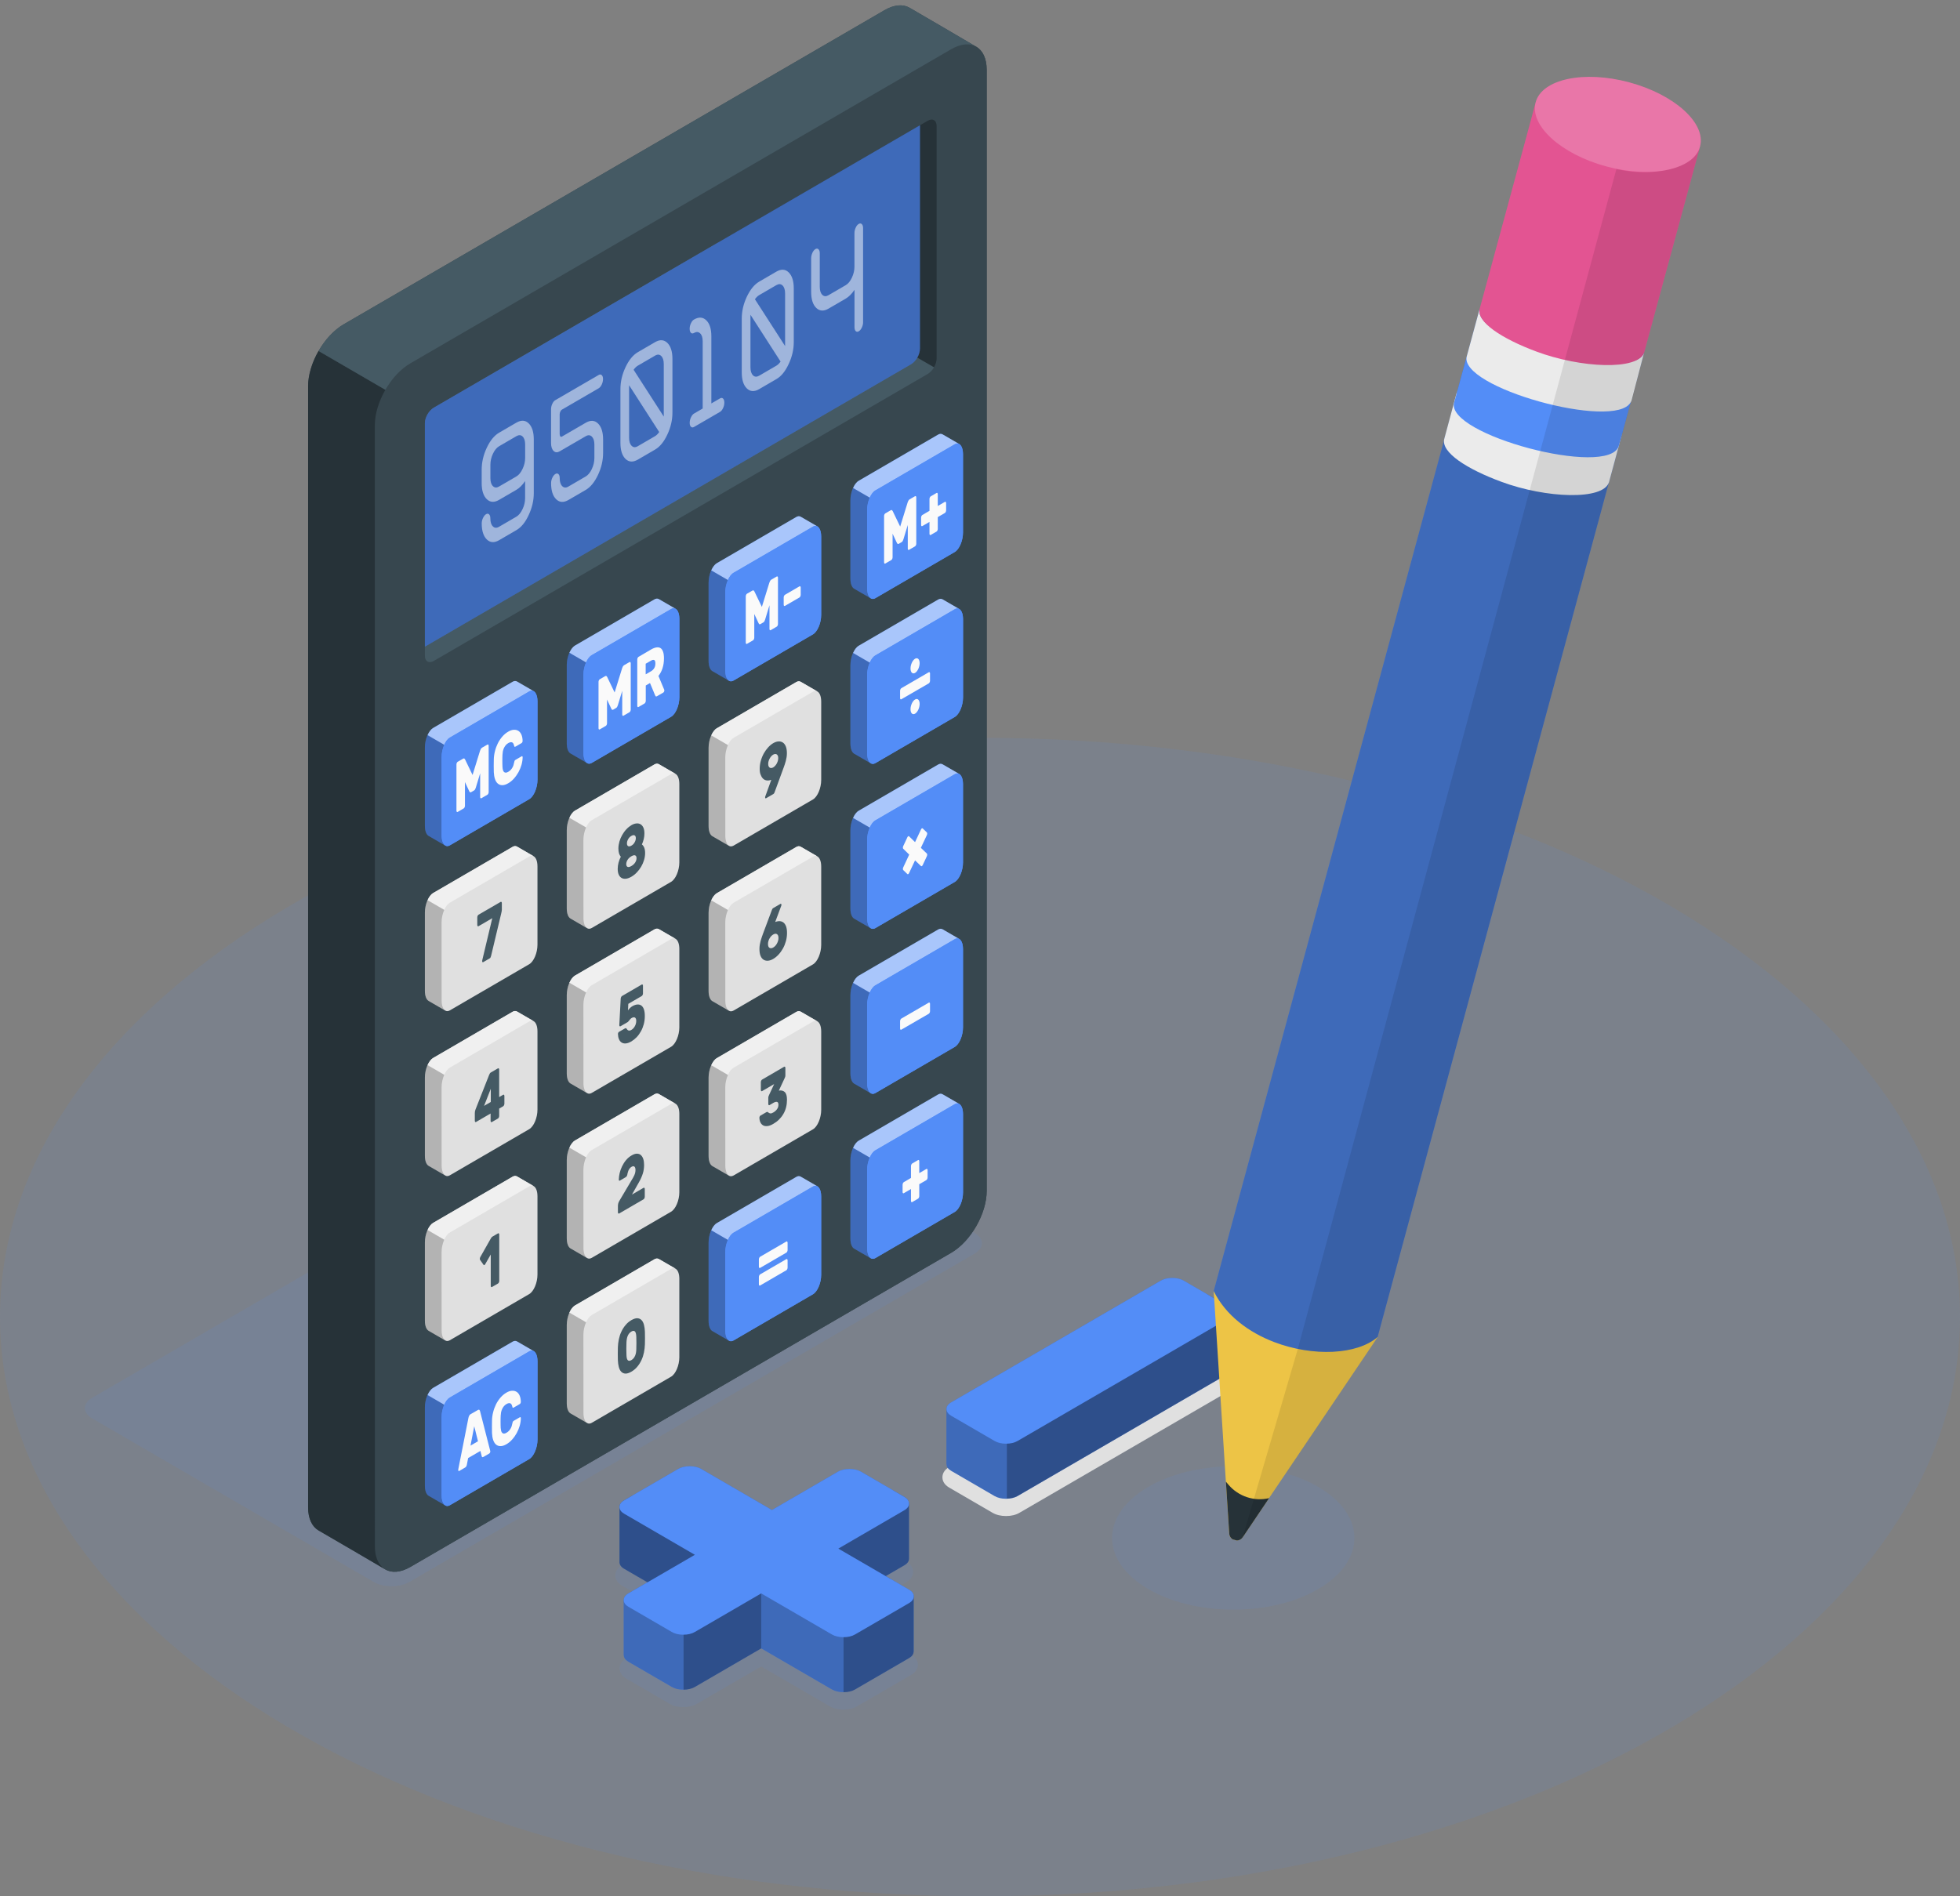 <svg width="186" height="180" viewBox="0 0 186 180" fill="none" xmlns="http://www.w3.org/2000/svg">
<rect x="0" y="0" width="186" height="180" fill="#808080" stroke="none"/>
<path opacity="0.1" d="M93 180C144.362 180 186 155.383 186 125.017C186 94.651 144.362 70.034 93 70.034C41.638 70.034 0 94.651 0 125.017C0 155.383 41.638 180 93 180Z" fill="#538DF7"/>
<path opacity="0.1" d="M117.033 152.791C123.382 152.791 128.528 149.745 128.528 145.988C128.528 142.232 123.382 139.186 117.033 139.186C110.685 139.186 105.539 142.232 105.539 145.988C105.539 149.745 110.685 152.791 117.033 152.791Z" fill="#538DF7"/>
<path opacity="0.1" d="M80.045 162.284C79.542 162.284 79.109 162.178 78.751 161.971L72.24 158.184L66.134 161.731C65.775 161.939 65.342 162.045 64.843 162.045C64.344 162.045 63.911 161.939 63.553 161.731L59.447 159.346C58.917 159.036 58.804 158.643 58.804 158.369C58.804 158.094 58.917 157.698 59.447 157.392L65.163 154.072L59.042 150.517C58.515 150.211 58.402 149.819 58.398 149.54C58.398 149.262 58.511 148.869 59.042 148.559L64.161 145.585C64.516 145.377 64.953 145.271 65.451 145.271C65.954 145.271 66.391 145.377 66.746 145.585L73.257 149.368L79.32 145.844C79.678 145.636 80.111 145.53 80.614 145.53C81.117 145.53 81.55 145.636 81.905 145.84L86.01 148.226C86.541 148.536 86.654 148.928 86.654 149.203C86.654 149.477 86.541 149.87 86.01 150.18L80.337 153.476L86.459 157.035C86.989 157.344 87.102 157.737 87.102 158.012C87.102 158.286 86.989 158.682 86.459 158.989L81.34 161.963C80.981 162.178 80.548 162.284 80.045 162.284Z" fill="#538DF7"/>
<path d="M95.473 143.906C94.974 143.906 94.541 143.8 94.182 143.592L90.077 141.206C89.547 140.896 89.434 140.504 89.434 140.229C89.434 139.955 89.547 139.558 90.077 139.252L109.949 127.705C110.304 127.497 110.741 127.391 111.244 127.391C111.747 127.391 112.18 127.497 112.534 127.701L116.64 130.086C117.17 130.396 117.283 130.789 117.283 131.063C117.283 131.338 117.17 131.73 116.64 132.04L96.763 143.588C96.409 143.8 95.972 143.906 95.473 143.906Z" fill="#E0E0E0"/>
<path opacity="0.1" d="M35.469 150.164L8.754 134.642C7.822 134.1 7.822 133.222 8.754 132.68L62.41 101.506C63.342 100.965 64.855 100.965 65.786 101.506L92.486 117.036C93.418 117.578 93.418 118.457 92.486 118.998L38.845 150.164C37.913 150.706 36.401 150.706 35.469 150.164Z" fill="#538DF7"/>
<path d="M93.636 6.635C93.636 5.556 93.262 4.799 92.657 4.442C92.045 4.081 86.914 1.071 86.291 0.722C85.682 0.381 84.848 0.439 83.928 0.973L32.615 30.785C30.751 31.868 29.238 34.505 29.238 36.671V143.074C29.238 144.157 29.616 144.918 30.229 145.275C30.841 145.628 35.941 148.599 36.541 148.96C37.153 149.328 38.007 149.285 38.95 148.736L90.26 118.924C92.123 117.841 93.636 115.204 93.636 113.038V6.635Z" fill="#37474F"/>
<path d="M35.574 146.774V40.371C35.574 38.205 37.087 35.568 38.951 34.485L90.26 4.673C92.124 3.59 93.636 4.469 93.636 6.635V113.038C93.636 115.204 92.124 117.841 90.26 118.924L38.951 148.736C37.083 149.819 35.574 148.94 35.574 146.774Z" fill="#37474F"/>
<path d="M49.064 127.332C48.943 127.261 48.798 127.265 48.642 127.355L41.106 131.738C40.673 131.989 40.322 132.817 40.322 133.59V141.018C40.322 141.508 40.463 141.857 40.677 141.983C40.802 142.054 42.046 142.776 42.26 142.901C42.381 142.972 42.529 142.972 42.685 142.882L50.221 138.499C50.654 138.248 51.005 137.42 51.005 136.647V129.219C51.005 128.721 50.861 128.368 50.639 128.246C50.522 128.179 49.282 127.454 49.064 127.332Z" fill="#538DF7"/>
<path opacity="0.25" d="M42.283 142.913C42.276 142.913 42.272 142.909 42.264 142.905C42.05 142.779 40.802 142.058 40.677 141.987C40.467 141.861 40.322 141.512 40.322 141.022V133.594C40.322 133.186 40.42 132.766 40.576 132.421L42.159 133.339C42.003 133.684 41.905 134.104 41.905 134.512L41.909 141.936C41.909 142.442 42.057 142.795 42.283 142.913Z" fill="black"/>
<path opacity="0.5" d="M50.635 128.242C50.514 128.18 50.374 128.187 50.226 128.274L42.689 132.657C42.483 132.774 42.296 133.025 42.159 133.339L40.576 132.421C40.717 132.111 40.9 131.86 41.106 131.742L48.643 127.36C48.799 127.269 48.943 127.265 49.064 127.332C49.279 127.454 50.479 128.156 50.635 128.242Z" fill="white"/>
<path d="M50.228 138.499L42.692 142.881C42.259 143.133 41.908 142.709 41.908 141.936V134.508C41.908 133.735 42.259 132.907 42.692 132.656L50.228 128.274C50.661 128.022 51.012 128.446 51.012 129.219V136.647C51.008 137.416 50.657 138.248 50.228 138.499Z" fill="#538DF7"/>
<path d="M75.985 111.692C75.865 111.621 75.72 111.625 75.564 111.716L68.028 116.098C67.595 116.35 67.244 117.177 67.244 117.95V125.378C67.244 125.868 67.385 126.218 67.599 126.343C67.72 126.414 68.967 127.136 69.182 127.261C69.303 127.332 69.451 127.332 69.607 127.242L77.143 122.859C77.576 122.608 77.927 121.78 77.927 121.007V113.579C77.927 113.081 77.783 112.728 77.561 112.606C77.444 112.54 76.204 111.814 75.985 111.692Z" fill="#538DF7"/>
<path opacity="0.25" d="M69.205 127.269C69.198 127.269 69.194 127.265 69.186 127.261C68.971 127.136 67.724 126.414 67.599 126.343C67.388 126.218 67.244 125.868 67.244 125.378V117.95C67.244 117.542 67.342 117.122 67.498 116.777L69.081 117.695C68.924 118.041 68.827 118.46 68.827 118.868L68.831 126.292C68.831 126.798 68.979 127.151 69.205 127.269Z" fill="black"/>
<path opacity="0.5" d="M77.557 112.598C77.436 112.536 77.296 112.543 77.148 112.63L69.611 117.013C69.405 117.13 69.218 117.381 69.081 117.695L67.498 116.777C67.638 116.467 67.822 116.216 68.028 116.098L75.565 111.716C75.721 111.625 75.865 111.621 75.986 111.688C76.2 111.81 77.401 112.512 77.557 112.598Z" fill="white"/>
<path d="M77.146 122.855L69.61 127.238C69.177 127.489 68.826 127.065 68.826 126.292V118.864C68.826 118.092 69.177 117.264 69.61 117.012L77.146 112.63C77.579 112.379 77.93 112.802 77.93 113.575V121.003C77.93 121.776 77.579 122.604 77.146 122.855Z" fill="#538DF7"/>
<path d="M89.444 103.868C89.323 103.797 89.179 103.801 89.023 103.892L81.487 108.278C81.054 108.529 80.703 109.357 80.703 110.13V117.558C80.703 118.048 80.844 118.398 81.058 118.523C81.183 118.594 82.426 119.316 82.641 119.441C82.762 119.512 82.91 119.512 83.07 119.422L90.606 115.039C91.039 114.788 91.39 113.96 91.39 113.187V105.759C91.39 105.261 91.246 104.908 91.023 104.786C90.903 104.72 89.663 103.994 89.444 103.868Z" fill="#538DF7"/>
<path opacity="0.25" d="M82.664 119.449C82.656 119.449 82.653 119.445 82.645 119.441C82.43 119.316 81.183 118.594 81.058 118.523C80.847 118.397 80.703 118.048 80.703 117.558V110.13C80.703 109.722 80.801 109.302 80.957 108.957L82.54 109.875C82.383 110.22 82.286 110.64 82.286 111.048L82.29 118.472C82.29 118.978 82.438 119.331 82.664 119.449Z" fill="black"/>
<path opacity="0.5" d="M91.016 104.778C90.895 104.716 90.755 104.723 90.607 104.81L83.07 109.192C82.864 109.31 82.676 109.561 82.54 109.875L80.957 108.957C81.097 108.647 81.281 108.396 81.487 108.278L89.024 103.895C89.18 103.805 89.324 103.801 89.445 103.868C89.659 103.99 90.86 104.692 91.016 104.778Z" fill="white"/>
<path d="M90.609 115.035L83.073 119.418C82.64 119.669 82.289 119.245 82.289 118.472V111.045C82.289 110.272 82.64 109.444 83.069 109.193L90.605 104.81C91.038 104.559 91.389 104.983 91.389 105.755V113.183C91.389 113.956 91.038 114.784 90.609 115.035Z" fill="#538DF7"/>
<path d="M89.444 88.209C89.323 88.138 89.179 88.142 89.023 88.232L81.487 92.615C81.054 92.866 80.703 93.694 80.703 94.467V101.895C80.703 102.385 80.844 102.734 81.058 102.86C81.183 102.93 82.426 103.652 82.641 103.778C82.762 103.849 82.91 103.849 83.066 103.758L90.602 99.376C91.035 99.124 91.386 98.296 91.386 97.524V90.096C91.386 89.598 91.242 89.245 91.02 89.123C90.903 89.056 89.663 88.334 89.444 88.209Z" fill="#538DF7"/>
<path opacity="0.25" d="M82.664 103.79C82.656 103.79 82.653 103.786 82.645 103.782C82.43 103.656 81.183 102.934 81.058 102.864C80.847 102.738 80.703 102.389 80.703 101.898V94.471C80.703 94.063 80.801 93.643 80.957 93.298L82.54 94.216C82.383 94.561 82.286 94.981 82.286 95.389L82.29 102.813C82.29 103.319 82.438 103.672 82.664 103.79Z" fill="black"/>
<path opacity="0.5" d="M91.016 89.119C90.895 89.056 90.755 89.064 90.607 89.15L83.07 93.533C82.864 93.651 82.676 93.902 82.54 94.216L80.957 93.298C81.097 92.988 81.281 92.737 81.487 92.619L89.024 88.236C89.18 88.146 89.324 88.142 89.445 88.209C89.659 88.33 90.86 89.032 91.016 89.119Z" fill="white"/>
<path d="M90.609 99.376L83.073 103.758C82.64 104.01 82.289 103.586 82.289 102.813V95.385C82.289 94.612 82.64 93.784 83.069 93.533L90.605 89.15C91.038 88.899 91.389 89.323 91.389 90.096V97.524C91.389 98.297 91.038 99.124 90.609 99.376Z" fill="#538DF7"/>
<path d="M89.444 72.549C89.323 72.479 89.179 72.483 89.023 72.573L81.487 76.956C81.054 77.207 80.703 78.035 80.703 78.808V86.235C80.703 86.726 80.844 87.075 81.058 87.2C81.183 87.271 82.426 87.993 82.641 88.118C82.762 88.189 82.91 88.189 83.066 88.099L90.602 83.716C91.035 83.465 91.386 82.637 91.386 81.864V74.436C91.386 73.938 91.242 73.585 91.02 73.463C90.903 73.397 89.663 72.675 89.444 72.549Z" fill="#538DF7"/>
<path opacity="0.25" d="M82.664 88.13C82.656 88.13 82.653 88.126 82.645 88.122C82.43 87.997 81.183 87.275 81.058 87.204C80.847 87.079 80.703 86.729 80.703 86.239V78.811C80.703 78.403 80.801 77.984 80.957 77.638L82.54 78.556C82.383 78.902 82.286 79.322 82.286 79.73L82.29 87.153C82.29 87.659 82.438 88.013 82.664 88.13Z" fill="black"/>
<path opacity="0.5" d="M91.016 73.459C90.895 73.397 90.755 73.404 90.607 73.491L83.07 77.874C82.864 77.991 82.676 78.242 82.54 78.556L80.957 77.638C81.097 77.328 81.281 77.077 81.487 76.959L89.024 72.577C89.18 72.486 89.324 72.482 89.445 72.549C89.659 72.671 90.86 73.373 91.016 73.459Z" fill="white"/>
<path d="M90.609 83.716L83.073 88.099C82.64 88.35 82.289 87.926 82.289 87.153V79.726C82.289 78.953 82.64 78.125 83.069 77.874L90.605 73.491C91.038 73.24 91.389 73.663 91.389 74.436V81.864C91.389 82.637 91.038 83.465 90.609 83.716Z" fill="#538DF7"/>
<path d="M89.444 56.89C89.323 56.819 89.179 56.823 89.023 56.913L81.487 61.296C81.054 61.547 80.703 62.375 80.703 63.148V70.576C80.703 71.066 80.844 71.415 81.058 71.541C81.183 71.611 82.426 72.333 82.641 72.459C82.762 72.529 82.91 72.529 83.07 72.439L90.606 68.056C91.039 67.805 91.39 66.977 91.39 66.204V58.777C91.39 58.279 91.246 57.925 91.023 57.804C90.903 57.737 89.663 57.011 89.444 56.89Z" fill="#538DF7"/>
<path opacity="0.25" d="M82.664 72.471C82.656 72.471 82.653 72.467 82.645 72.463C82.43 72.337 81.183 71.615 81.058 71.544C80.847 71.419 80.703 71.07 80.703 70.579V63.152C80.703 62.744 80.801 62.324 80.957 61.978L82.54 62.897C82.383 63.242 82.286 63.662 82.286 64.07L82.29 71.493C82.29 72 82.438 72.353 82.664 72.471Z" fill="black"/>
<path opacity="0.5" d="M91.016 57.8C90.895 57.737 90.755 57.745 90.607 57.831L83.07 62.214C82.864 62.332 82.676 62.583 82.54 62.897L80.957 61.978C81.097 61.669 81.281 61.417 81.487 61.3L89.024 56.917C89.18 56.827 89.324 56.823 89.445 56.889C89.659 57.011 90.86 57.713 91.016 57.8Z" fill="white"/>
<path d="M90.609 68.056L83.073 72.439C82.64 72.69 82.289 72.266 82.289 71.493V64.066C82.289 63.293 82.64 62.465 83.073 62.214L90.609 57.831C91.042 57.58 91.393 58.004 91.393 58.777V66.204C91.389 66.973 91.038 67.805 90.609 68.056Z" fill="#538DF7"/>
<path d="M89.444 41.23C89.323 41.16 89.179 41.163 89.023 41.254L81.487 45.636C81.054 45.888 80.703 46.715 80.703 47.489V54.916C80.703 55.407 80.844 55.756 81.058 55.881C81.183 55.952 82.426 56.674 82.641 56.799C82.762 56.87 82.91 56.87 83.066 56.78L90.602 52.397C91.035 52.146 91.386 51.318 91.386 50.545V43.117C91.386 42.619 91.242 42.266 91.02 42.144C90.903 42.078 89.663 41.352 89.444 41.23Z" fill="#538DF7"/>
<path opacity="0.25" d="M82.664 56.811C82.656 56.811 82.653 56.807 82.645 56.803C82.43 56.678 81.183 55.956 81.058 55.885C80.847 55.76 80.703 55.41 80.703 54.92V47.492C80.703 47.084 80.801 46.664 80.957 46.319L82.54 47.237C82.383 47.583 82.286 48.002 82.286 48.41L82.29 55.834C82.29 56.34 82.438 56.693 82.664 56.811Z" fill="black"/>
<path opacity="0.5" d="M91.016 42.141C90.895 42.078 90.755 42.086 90.607 42.172L83.07 46.555C82.864 46.672 82.676 46.924 82.54 47.237L80.957 46.319C81.097 46.009 81.281 45.758 81.487 45.641L89.024 41.258C89.18 41.167 89.324 41.164 89.445 41.23C89.659 41.352 90.86 42.054 91.016 42.141Z" fill="white"/>
<path d="M90.609 52.397L83.073 56.78C82.64 57.031 82.289 56.607 82.289 55.834V48.407C82.289 47.633 82.64 46.806 83.069 46.554L90.605 42.172C91.038 41.921 91.389 42.344 91.389 43.117V50.545C91.389 51.314 91.038 52.146 90.609 52.397Z" fill="#538DF7"/>
<path d="M75.985 49.05C75.865 48.979 75.72 48.983 75.564 49.074L68.028 53.456C67.595 53.707 67.244 54.535 67.244 55.308V62.736C67.244 63.226 67.385 63.575 67.599 63.701C67.72 63.772 68.967 64.494 69.182 64.619C69.303 64.69 69.451 64.69 69.607 64.6L77.143 60.217C77.576 59.966 77.927 59.138 77.927 58.365V50.937C77.927 50.439 77.783 50.086 77.561 49.964C77.444 49.898 76.204 49.175 75.985 49.05Z" fill="#538DF7"/>
<path opacity="0.25" d="M69.205 64.631C69.198 64.631 69.194 64.627 69.186 64.623C68.971 64.498 67.724 63.776 67.599 63.705C67.388 63.579 67.244 63.23 67.244 62.74V55.312C67.244 54.904 67.342 54.484 67.498 54.139L69.081 55.057C68.924 55.402 68.827 55.822 68.827 56.23L68.831 63.654C68.831 64.16 68.979 64.513 69.205 64.631Z" fill="black"/>
<path opacity="0.5" d="M77.557 49.96C77.436 49.897 77.296 49.905 77.148 49.992L69.611 54.374C69.405 54.492 69.218 54.743 69.081 55.057L67.498 54.139C67.638 53.829 67.822 53.578 68.028 53.46L75.565 49.077C75.721 48.987 75.865 48.983 75.986 49.05C76.2 49.172 77.401 49.874 77.557 49.96Z" fill="white"/>
<path d="M77.146 60.217L69.61 64.6C69.177 64.851 68.826 64.427 68.826 63.654V56.226C68.826 55.453 69.177 54.625 69.61 54.374L77.146 49.992C77.579 49.74 77.93 50.164 77.93 50.937V58.365C77.93 59.138 77.579 59.966 77.146 60.217Z" fill="#538DF7"/>
<path d="M62.526 56.87C62.406 56.799 62.261 56.803 62.105 56.894L54.569 61.276C54.136 61.528 53.785 62.355 53.785 63.128V70.556C53.785 71.046 53.925 71.396 54.14 71.521C54.265 71.592 55.508 72.314 55.723 72.439C55.844 72.51 55.992 72.51 56.152 72.42L63.688 68.037C64.121 67.786 64.472 66.958 64.472 66.185V58.757C64.472 58.259 64.328 57.906 64.106 57.784C63.985 57.721 62.741 56.996 62.526 56.87Z" fill="#538DF7"/>
<path opacity="0.25" d="M55.742 72.451C55.735 72.451 55.731 72.447 55.723 72.443C55.508 72.318 54.261 71.596 54.136 71.525C53.925 71.399 53.781 71.05 53.781 70.56V63.132C53.781 62.724 53.879 62.304 54.035 61.959L55.618 62.877C55.462 63.222 55.364 63.642 55.364 64.05L55.368 71.474C55.368 71.98 55.516 72.333 55.742 72.451Z" fill="black"/>
<path opacity="0.5" d="M64.094 57.78C63.973 57.718 63.833 57.725 63.685 57.812L56.148 62.194C55.942 62.312 55.755 62.563 55.618 62.877L54.035 61.959C54.175 61.649 54.359 61.398 54.565 61.28L62.102 56.897C62.258 56.807 62.402 56.803 62.523 56.87C62.737 56.992 63.938 57.694 64.094 57.78Z" fill="white"/>
<path d="M63.687 68.037L56.151 72.42C55.718 72.671 55.367 72.247 55.367 71.474V64.046C55.367 63.273 55.718 62.446 56.151 62.194L63.687 57.812C64.12 57.56 64.471 57.984 64.471 58.757V66.185C64.467 66.958 64.12 67.786 63.687 68.037Z" fill="#538DF7"/>
<path d="M49.064 64.694C48.943 64.623 48.798 64.627 48.642 64.718L41.106 69.1C40.673 69.352 40.322 70.179 40.322 70.952V78.38C40.322 78.87 40.463 79.22 40.677 79.345C40.802 79.416 42.046 80.138 42.26 80.263C42.381 80.334 42.529 80.334 42.685 80.244L50.221 75.861C50.654 75.61 51.005 74.782 51.005 74.009V66.581C51.005 66.083 50.861 65.73 50.639 65.608C50.522 65.541 49.282 64.816 49.064 64.694Z" fill="#538DF7"/>
<path opacity="0.25" d="M42.283 80.271C42.276 80.271 42.272 80.267 42.264 80.263C42.05 80.138 40.802 79.416 40.677 79.345C40.467 79.219 40.322 78.87 40.322 78.38V70.952C40.322 70.544 40.42 70.124 40.576 69.779L42.159 70.697C42.003 71.043 41.905 71.462 41.905 71.87L41.909 79.294C41.909 79.8 42.057 80.153 42.283 80.271Z" fill="black"/>
<path opacity="0.5" d="M50.635 65.6C50.514 65.537 50.374 65.545 50.226 65.632L42.689 70.014C42.483 70.132 42.296 70.383 42.159 70.697L40.576 69.779C40.717 69.469 40.9 69.218 41.106 69.1L48.643 64.718C48.799 64.627 48.943 64.623 49.064 64.69C49.279 64.812 50.479 65.514 50.635 65.6Z" fill="white"/>
<path d="M50.228 75.857L42.692 80.24C42.259 80.491 41.908 80.067 41.908 79.294V71.866C41.908 71.094 42.259 70.266 42.688 70.014L50.224 65.632C50.657 65.38 51.008 65.804 51.008 66.577V74.005C51.008 74.778 50.657 75.606 50.228 75.857Z" fill="#538DF7"/>
<path d="M62.526 119.512C62.406 119.441 62.261 119.445 62.105 119.535L54.569 123.918C54.136 124.169 53.785 124.997 53.785 125.77V133.198C53.785 133.688 53.925 134.037 54.14 134.163C54.265 134.234 55.508 134.956 55.723 135.081C55.844 135.152 55.992 135.152 56.148 135.062L63.684 130.679C64.117 130.428 64.468 129.6 64.468 128.827V121.399C64.468 120.901 64.324 120.548 64.102 120.426C63.985 120.359 62.741 119.634 62.526 119.512Z" fill="#E0E0E0"/>
<path d="M64.094 120.418C63.973 120.355 63.833 120.363 63.685 120.45L56.148 124.832C55.942 124.95 55.755 125.201 55.618 125.515L54.035 124.597C54.175 124.287 54.359 124.036 54.565 123.918L62.102 119.535C62.258 119.445 62.402 119.441 62.523 119.508C62.737 119.63 63.938 120.332 64.094 120.418Z" fill="#F0F0F0"/>
<path opacity="0.2" d="M55.742 135.089C55.735 135.089 55.731 135.085 55.723 135.081C55.508 134.955 54.261 134.234 54.136 134.163C53.925 134.037 53.781 133.688 53.781 133.198V125.77C53.781 125.362 53.879 124.942 54.035 124.597L55.618 125.515C55.462 125.86 55.364 126.28 55.364 126.688L55.368 134.112C55.368 134.618 55.516 134.971 55.742 135.089Z" fill="black"/>
<path d="M49.064 111.672C48.943 111.602 48.798 111.606 48.642 111.696L41.106 116.079C40.673 116.33 40.322 117.158 40.322 117.931V125.358C40.322 125.849 40.463 126.198 40.677 126.323C40.798 126.394 42.046 127.116 42.26 127.242C42.381 127.312 42.529 127.312 42.685 127.222L50.221 122.839C50.654 122.588 51.005 121.76 51.005 120.987V113.56C51.005 113.061 50.861 112.708 50.639 112.587C50.522 112.52 49.282 111.794 49.064 111.672Z" fill="#E0E0E0"/>
<path d="M50.635 112.579C50.514 112.516 50.374 112.524 50.226 112.61L42.689 116.993C42.483 117.11 42.296 117.362 42.159 117.675L40.576 116.757C40.717 116.447 40.9 116.196 41.106 116.079L48.643 111.696C48.799 111.605 48.943 111.602 49.064 111.668C49.279 111.79 50.479 112.492 50.635 112.579Z" fill="#F0F0F0"/>
<path opacity="0.2" d="M42.283 127.249C42.276 127.249 42.272 127.245 42.264 127.241C42.05 127.116 40.802 126.394 40.677 126.323C40.467 126.198 40.322 125.849 40.322 125.358V117.931C40.322 117.522 40.42 117.103 40.576 116.757L42.159 117.675C42.003 118.021 41.905 118.441 41.905 118.849L41.909 126.272C41.909 126.778 42.057 127.132 42.283 127.249Z" fill="black"/>
<path d="M75.985 96.032C75.865 95.962 75.72 95.965 75.564 96.056L68.028 100.438C67.595 100.69 67.244 101.517 67.244 102.29V109.718C67.244 110.209 67.385 110.558 67.599 110.683C67.724 110.754 68.967 111.476 69.182 111.601C69.303 111.672 69.451 111.672 69.611 111.582L77.147 107.199C77.58 106.948 77.931 106.12 77.931 105.347V97.919C77.931 97.421 77.787 97.068 77.564 96.946C77.444 96.88 76.2 96.154 75.985 96.032Z" fill="#E0E0E0"/>
<path d="M77.557 96.939C77.436 96.876 77.296 96.884 77.148 96.97L69.611 101.353C69.405 101.471 69.218 101.722 69.081 102.036L67.498 101.117C67.638 100.807 67.822 100.556 68.028 100.439L75.565 96.056C75.721 95.966 75.865 95.962 75.986 96.028C76.2 96.15 77.401 96.852 77.557 96.939Z" fill="#F0F0F0"/>
<path opacity="0.2" d="M69.205 111.609C69.198 111.609 69.194 111.606 69.186 111.602C68.971 111.476 67.724 110.754 67.599 110.683C67.388 110.558 67.244 110.209 67.244 109.718V102.291C67.244 101.883 67.342 101.463 67.498 101.117L69.081 102.036C68.924 102.381 68.827 102.801 68.827 103.209L68.831 110.632C68.831 111.139 68.979 111.492 69.205 111.609Z" fill="black"/>
<path d="M62.526 103.852C62.406 103.782 62.261 103.786 62.105 103.876L54.569 108.259C54.136 108.51 53.785 109.338 53.785 110.111V117.538C53.785 118.029 53.925 118.378 54.14 118.503C54.265 118.574 55.508 119.296 55.723 119.421C55.844 119.492 55.992 119.492 56.148 119.402L63.684 115.019C64.117 114.768 64.468 113.94 64.468 113.167V105.74C64.468 105.241 64.324 104.888 64.102 104.766C63.985 104.7 62.741 103.974 62.526 103.852Z" fill="#E0E0E0"/>
<path d="M64.094 104.759C63.973 104.696 63.833 104.704 63.685 104.79L56.148 109.173C55.942 109.291 55.755 109.542 55.618 109.856L54.035 108.937C54.175 108.628 54.359 108.376 54.565 108.259L62.102 103.876C62.258 103.786 62.402 103.782 62.523 103.848C62.737 103.97 63.938 104.672 64.094 104.759Z" fill="#F0F0F0"/>
<path opacity="0.2" d="M55.742 119.429C55.735 119.429 55.731 119.426 55.723 119.422C55.508 119.296 54.261 118.574 54.136 118.503C53.925 118.378 53.781 118.029 53.781 117.538V110.111C53.781 109.703 53.879 109.283 54.035 108.938L55.618 109.856C55.462 110.201 55.364 110.621 55.364 111.029L55.368 118.452C55.368 118.959 55.516 119.312 55.742 119.429Z" fill="black"/>
<path d="M49.064 96.017C48.943 95.946 48.798 95.95 48.642 96.04L41.106 100.423C40.673 100.674 40.322 101.502 40.322 102.275V109.703C40.322 110.193 40.463 110.542 40.677 110.668C40.798 110.738 42.046 111.46 42.26 111.586C42.381 111.657 42.529 111.657 42.685 111.566L50.221 107.184C50.654 106.933 51.005 106.105 51.005 105.332V97.904C51.005 97.406 50.861 97.053 50.639 96.931C50.522 96.864 49.282 96.142 49.064 96.017Z" fill="#E0E0E0"/>
<path d="M50.635 96.927C50.514 96.864 50.374 96.872 50.226 96.958L42.689 101.341C42.483 101.459 42.296 101.71 42.159 102.024L40.576 101.106C40.717 100.796 40.9 100.545 41.106 100.427L48.643 96.044C48.799 95.954 48.943 95.95 49.064 96.017C49.279 96.138 50.479 96.841 50.635 96.927Z" fill="#F0F0F0"/>
<path opacity="0.2" d="M42.283 111.598C42.276 111.598 42.272 111.594 42.264 111.59C42.05 111.464 40.802 110.742 40.677 110.672C40.467 110.546 40.322 110.197 40.322 109.706V102.279C40.322 101.871 40.42 101.451 40.576 101.106L42.159 102.024C42.003 102.369 41.905 102.789 41.905 103.197L41.909 110.621C41.909 111.127 42.057 111.48 42.283 111.598Z" fill="black"/>
<path d="M75.985 80.377C75.865 80.306 75.72 80.31 75.564 80.4L68.028 84.783C67.595 85.034 67.244 85.862 67.244 86.635V94.063C67.244 94.553 67.385 94.902 67.599 95.028C67.724 95.099 68.967 95.821 69.182 95.946C69.303 96.017 69.451 96.017 69.611 95.927L77.147 91.544C77.58 91.293 77.931 90.465 77.931 89.692V82.264C77.931 81.766 77.787 81.413 77.564 81.291C77.444 81.224 76.2 80.499 75.985 80.377Z" fill="#E0E0E0"/>
<path d="M77.557 81.283C77.436 81.22 77.296 81.228 77.148 81.315L69.611 85.697C69.405 85.815 69.218 86.066 69.081 86.38L67.498 85.462C67.638 85.152 67.822 84.901 68.028 84.783L75.565 80.4C75.721 80.31 75.865 80.306 75.986 80.373C76.2 80.495 77.401 81.197 77.557 81.283Z" fill="#F0F0F0"/>
<path opacity="0.2" d="M69.205 95.954C69.198 95.954 69.194 95.95 69.186 95.946C68.971 95.82 67.724 95.099 67.599 95.028C67.388 94.902 67.244 94.553 67.244 94.063V86.635C67.244 86.227 67.342 85.807 67.498 85.462L69.081 86.38C68.924 86.725 68.827 87.145 68.827 87.553L68.831 94.977C68.831 95.483 68.979 95.836 69.205 95.954Z" fill="black"/>
<path d="M62.526 88.197C62.406 88.126 62.261 88.13 62.105 88.22L54.569 92.603C54.136 92.854 53.785 93.682 53.785 94.455V101.883C53.785 102.373 53.925 102.722 54.14 102.848C54.265 102.918 55.508 103.64 55.723 103.766C55.844 103.837 55.992 103.837 56.148 103.746L63.684 99.364C64.117 99.112 64.468 98.285 64.468 97.512V90.084C64.468 89.586 64.324 89.233 64.102 89.111C63.985 89.044 62.741 88.318 62.526 88.197Z" fill="#E0E0E0"/>
<path d="M64.094 89.107C63.973 89.044 63.833 89.052 63.685 89.138L56.148 93.521C55.942 93.639 55.755 93.89 55.618 94.204L54.035 93.286C54.175 92.976 54.359 92.725 54.565 92.607L62.102 88.224C62.258 88.134 62.402 88.13 62.523 88.197C62.737 88.318 63.938 89.021 64.094 89.107Z" fill="#F0F0F0"/>
<path opacity="0.2" d="M55.742 103.778C55.735 103.778 55.731 103.774 55.723 103.77C55.508 103.644 54.261 102.922 54.136 102.852C53.925 102.726 53.781 102.377 53.781 101.886V94.459C53.781 94.051 53.879 93.631 54.035 93.286L55.618 94.204C55.462 94.549 55.364 94.969 55.364 95.377L55.368 102.801C55.368 103.307 55.516 103.66 55.742 103.778Z" fill="black"/>
<path d="M49.064 80.361C48.943 80.291 48.798 80.294 48.642 80.385L41.106 84.768C40.673 85.019 40.322 85.847 40.322 86.62V94.047C40.322 94.538 40.463 94.887 40.677 95.012C40.798 95.083 42.046 95.805 42.26 95.93C42.381 96.001 42.529 96.001 42.685 95.911L50.221 91.528C50.654 91.277 51.005 90.449 51.005 89.676V82.249C51.005 81.75 50.861 81.397 50.639 81.275C50.522 81.209 49.282 80.483 49.064 80.361Z" fill="#E0E0E0"/>
<path d="M50.635 81.271C50.514 81.209 50.374 81.216 50.226 81.303L42.689 85.686C42.483 85.803 42.296 86.054 42.159 86.368L40.576 85.45C40.717 85.14 40.9 84.889 41.106 84.771L48.643 80.389C48.799 80.298 48.943 80.294 49.064 80.361C49.279 80.483 50.479 81.185 50.635 81.271Z" fill="#F0F0F0"/>
<path opacity="0.2" d="M42.283 95.942C42.276 95.942 42.272 95.938 42.264 95.934C42.05 95.809 40.802 95.087 40.677 95.016C40.467 94.891 40.322 94.541 40.322 94.051V86.623C40.322 86.215 40.42 85.796 40.576 85.45L42.159 86.368C42.003 86.714 41.905 87.133 41.905 87.541L41.909 94.965C41.909 95.471 42.057 95.825 42.283 95.942Z" fill="black"/>
<path d="M75.985 64.721C75.865 64.65 75.72 64.654 75.564 64.745L68.028 69.127C67.595 69.379 67.244 70.207 67.244 70.979V78.407C67.244 78.897 67.385 79.247 67.599 79.372C67.724 79.443 68.967 80.165 69.182 80.29C69.303 80.361 69.451 80.361 69.611 80.271L77.147 75.888C77.58 75.637 77.931 74.809 77.931 74.036V66.608C77.931 66.11 77.787 65.757 77.564 65.635C77.444 65.569 76.2 64.843 75.985 64.721Z" fill="#E0E0E0"/>
<path d="M77.557 65.628C77.436 65.565 77.296 65.573 77.148 65.659L69.611 70.042C69.405 70.159 69.218 70.411 69.081 70.725L67.498 69.806C67.638 69.496 67.822 69.245 68.028 69.128L75.565 64.745C75.721 64.655 75.865 64.651 75.986 64.717C76.2 64.839 77.401 65.541 77.557 65.628Z" fill="#F0F0F0"/>
<path opacity="0.2" d="M69.205 80.298C69.198 80.298 69.194 80.294 69.186 80.291C68.971 80.165 67.724 79.443 67.599 79.372C67.388 79.247 67.244 78.898 67.244 78.407V70.98C67.244 70.572 67.342 70.152 67.498 69.806L69.081 70.725C68.924 71.07 68.827 71.49 68.827 71.898L68.831 79.321C68.831 79.828 68.979 80.181 69.205 80.298Z" fill="black"/>
<path d="M62.526 72.541C62.406 72.471 62.261 72.475 62.105 72.565L54.569 76.948C54.136 77.199 53.785 78.026 53.785 78.799V86.227C53.785 86.718 53.925 87.067 54.14 87.192C54.265 87.263 55.508 87.985 55.723 88.111C55.844 88.181 55.992 88.181 56.148 88.091L63.684 83.708C64.117 83.457 64.468 82.629 64.468 81.856V74.428C64.468 73.93 64.324 73.577 64.102 73.455C63.985 73.389 62.741 72.663 62.526 72.541Z" fill="#E0E0E0"/>
<path d="M64.094 73.448C63.973 73.385 63.833 73.393 63.685 73.479L56.148 77.862C55.942 77.98 55.755 78.231 55.618 78.545L54.035 77.626C54.175 77.317 54.359 77.065 54.565 76.948L62.102 72.565C62.258 72.475 62.402 72.471 62.523 72.537C62.737 72.659 63.938 73.361 64.094 73.448Z" fill="#F0F0F0"/>
<path opacity="0.2" d="M55.742 88.118C55.735 88.118 55.731 88.115 55.723 88.111C55.508 87.985 54.261 87.263 54.136 87.192C53.925 87.067 53.781 86.718 53.781 86.227V78.8C53.781 78.392 53.879 77.972 54.035 77.626L55.618 78.545C55.462 78.89 55.364 79.31 55.364 79.718L55.368 87.141C55.368 87.648 55.516 88.001 55.742 88.118Z" fill="black"/>
<path d="M45.757 91.222C45.757 91.203 45.761 91.175 45.769 91.132L46.716 87.157L45.41 87.918C45.379 87.938 45.352 87.934 45.328 87.91C45.305 87.887 45.293 87.852 45.293 87.801V87.079C45.293 87.028 45.305 86.981 45.328 86.93C45.352 86.879 45.379 86.847 45.41 86.828L47.508 85.611C47.539 85.592 47.566 85.596 47.589 85.619C47.613 85.643 47.624 85.678 47.624 85.729V86.361C47.624 86.431 47.601 86.561 47.554 86.749L46.603 90.736C46.591 90.783 46.576 90.83 46.556 90.873C46.537 90.916 46.509 90.951 46.474 90.971L45.858 91.328C45.831 91.344 45.804 91.344 45.784 91.324C45.765 91.297 45.757 91.265 45.757 91.222Z" fill="#455A64"/>
<path d="M58.685 80.542C58.685 80.318 58.721 80.098 58.783 79.875C58.849 79.651 58.939 79.443 59.052 79.247C59.165 79.051 59.294 78.87 59.446 78.713C59.594 78.552 59.754 78.427 59.917 78.329C60.085 78.231 60.241 78.176 60.393 78.164C60.541 78.148 60.674 78.176 60.787 78.242C60.9 78.309 60.99 78.415 61.056 78.56C61.122 78.705 61.153 78.89 61.153 79.11C61.153 79.29 61.134 79.471 61.091 79.643C61.048 79.82 60.99 79.989 60.916 80.157C61.009 80.228 61.083 80.334 61.138 80.467C61.192 80.601 61.22 80.769 61.22 80.973C61.22 81.197 61.185 81.417 61.118 81.64C61.052 81.864 60.959 82.076 60.842 82.272C60.724 82.472 60.588 82.653 60.428 82.817C60.272 82.982 60.101 83.116 59.917 83.222C59.734 83.328 59.567 83.39 59.411 83.41C59.255 83.43 59.114 83.406 58.997 83.343C58.88 83.281 58.787 83.174 58.721 83.033C58.654 82.888 58.619 82.704 58.619 82.484C58.619 82.28 58.646 82.08 58.697 81.884C58.752 81.688 58.822 81.499 58.916 81.319C58.841 81.24 58.787 81.134 58.744 81.009C58.705 80.875 58.685 80.722 58.685 80.542ZM59.43 82.025C59.43 82.154 59.469 82.245 59.551 82.284C59.633 82.327 59.754 82.3 59.917 82.205C60.081 82.111 60.202 81.993 60.284 81.86C60.366 81.727 60.405 81.593 60.405 81.46C60.405 81.326 60.366 81.24 60.284 81.201C60.202 81.158 60.081 81.185 59.917 81.279C59.754 81.374 59.633 81.491 59.551 81.625C59.473 81.758 59.43 81.891 59.43 82.025ZM59.496 80.055C59.496 80.185 59.535 80.275 59.609 80.318C59.684 80.361 59.789 80.346 59.917 80.271C60.05 80.197 60.151 80.091 60.225 79.957C60.3 79.824 60.339 79.694 60.339 79.561C60.339 79.427 60.3 79.341 60.225 79.298C60.151 79.251 60.046 79.27 59.917 79.345C59.785 79.42 59.684 79.525 59.609 79.659C59.535 79.792 59.496 79.926 59.496 80.055Z" fill="#455A64"/>
<path d="M72.094 72.981C72.094 72.718 72.129 72.459 72.203 72.208C72.273 71.957 72.371 71.721 72.491 71.505C72.612 71.29 72.749 71.101 72.905 70.933C73.061 70.764 73.221 70.634 73.384 70.54C73.548 70.446 73.708 70.391 73.864 70.379C74.02 70.368 74.156 70.399 74.277 70.474C74.398 70.548 74.492 70.67 74.566 70.838C74.636 71.007 74.675 71.223 74.675 71.486C74.675 71.615 74.667 71.745 74.647 71.867C74.628 71.988 74.605 72.106 74.573 72.224C74.542 72.337 74.507 72.451 74.472 72.561C74.433 72.671 74.398 72.777 74.359 72.883L73.525 75.154C73.509 75.186 73.493 75.225 73.478 75.268C73.458 75.311 73.431 75.347 73.392 75.37L72.694 75.775C72.667 75.79 72.647 75.786 72.632 75.767C72.616 75.747 72.608 75.716 72.608 75.676C72.608 75.653 72.612 75.633 72.616 75.618C72.62 75.602 72.624 75.586 72.632 75.574L73.193 74.025C73.049 74.076 72.912 74.095 72.784 74.083C72.655 74.072 72.538 74.021 72.441 73.938C72.343 73.852 72.261 73.734 72.203 73.577C72.121 73.42 72.094 73.224 72.094 72.981ZM73.852 71.961C73.852 71.87 73.841 71.796 73.813 71.737C73.786 71.678 73.751 71.635 73.708 71.608C73.665 71.58 73.614 71.568 73.556 71.572C73.497 71.576 73.439 71.596 73.376 71.631C73.314 71.666 73.256 71.717 73.197 71.78C73.139 71.843 73.088 71.913 73.045 71.992C73.002 72.07 72.967 72.153 72.94 72.243C72.912 72.333 72.901 72.424 72.901 72.514C72.901 72.604 72.912 72.679 72.94 72.737C72.967 72.796 73.002 72.84 73.045 72.867C73.088 72.894 73.139 72.906 73.197 72.902C73.256 72.898 73.314 72.879 73.376 72.844C73.439 72.808 73.497 72.757 73.556 72.694C73.614 72.632 73.665 72.561 73.708 72.483C73.751 72.404 73.786 72.322 73.813 72.231C73.841 72.141 73.852 72.051 73.852 71.961Z" fill="#455A64"/>
<path d="M46.673 106.509C46.642 106.528 46.614 106.525 46.591 106.501C46.568 106.477 46.556 106.442 46.556 106.391V105.697L45.176 106.501C45.144 106.521 45.117 106.517 45.094 106.493C45.07 106.47 45.059 106.434 45.059 106.383V105.661C45.059 105.544 45.078 105.434 45.117 105.336L46.427 102.012C46.454 101.946 46.478 101.899 46.501 101.871C46.525 101.844 46.552 101.816 46.591 101.796L47.254 101.412C47.285 101.392 47.312 101.396 47.336 101.42C47.359 101.443 47.371 101.479 47.371 101.53V104.139L47.749 103.919C47.78 103.9 47.807 103.904 47.831 103.927C47.854 103.951 47.866 103.986 47.866 104.037V104.759C47.866 104.81 47.854 104.857 47.831 104.908C47.807 104.959 47.78 104.99 47.749 105.01L47.371 105.23V105.924C47.371 105.975 47.359 106.022 47.336 106.073C47.312 106.124 47.285 106.156 47.254 106.175L46.673 106.509ZM46.575 104.602V103.35L45.936 104.975L46.575 104.602Z" fill="#455A64"/>
<path d="M59.453 97.637C59.473 97.665 59.496 97.696 59.52 97.728C59.543 97.759 59.574 97.782 59.609 97.802C59.645 97.822 59.688 97.83 59.738 97.826C59.789 97.826 59.847 97.802 59.914 97.763C59.976 97.728 60.035 97.68 60.089 97.626C60.144 97.567 60.194 97.504 60.237 97.425C60.28 97.351 60.315 97.269 60.339 97.182C60.362 97.096 60.378 97.002 60.378 96.904C60.378 96.751 60.339 96.645 60.261 96.594C60.183 96.543 60.077 96.554 59.941 96.633C59.898 96.656 59.859 96.688 59.824 96.727C59.789 96.766 59.754 96.806 59.723 96.845C59.691 96.884 59.664 96.919 59.637 96.951C59.609 96.982 59.59 97.006 59.571 97.017L58.888 97.414C58.853 97.433 58.826 97.433 58.802 97.41C58.779 97.386 58.767 97.351 58.771 97.3L58.904 94.797C58.908 94.746 58.919 94.695 58.943 94.647C58.966 94.6 58.993 94.565 59.025 94.546L60.9 93.455C60.931 93.435 60.959 93.439 60.982 93.463C61.005 93.486 61.017 93.521 61.017 93.572V94.294C61.017 94.345 61.005 94.392 60.982 94.444C60.959 94.495 60.931 94.526 60.9 94.546L59.625 95.287L59.594 95.911C59.645 95.836 59.707 95.762 59.777 95.691C59.847 95.621 59.921 95.562 60.003 95.515C60.175 95.417 60.331 95.362 60.475 95.35C60.619 95.338 60.744 95.37 60.853 95.444C60.959 95.519 61.044 95.636 61.103 95.801C61.161 95.966 61.192 96.178 61.192 96.437C61.192 96.707 61.161 96.966 61.095 97.214C61.029 97.461 60.939 97.688 60.822 97.896C60.705 98.108 60.572 98.293 60.417 98.454C60.261 98.614 60.093 98.748 59.917 98.854C59.719 98.968 59.539 99.034 59.383 99.046C59.227 99.058 59.095 99.026 58.986 98.956C58.877 98.885 58.795 98.779 58.736 98.638C58.678 98.497 58.647 98.336 58.643 98.151C58.643 98.112 58.65 98.069 58.67 98.03C58.689 97.99 58.713 97.963 58.74 97.947L59.298 97.626C59.344 97.598 59.38 97.59 59.407 97.602C59.43 97.61 59.446 97.622 59.453 97.637Z" fill="#455A64"/>
<path d="M74.686 88.562C74.686 88.829 74.651 89.088 74.581 89.339C74.511 89.59 74.417 89.825 74.297 90.037C74.176 90.253 74.039 90.445 73.879 90.614C73.719 90.787 73.556 90.92 73.38 91.022C73.205 91.124 73.037 91.183 72.881 91.195C72.725 91.206 72.585 91.175 72.464 91.1C72.343 91.026 72.246 90.904 72.176 90.736C72.105 90.567 72.07 90.347 72.07 90.08C72.07 89.939 72.082 89.806 72.102 89.676C72.125 89.547 72.152 89.425 72.183 89.307C72.215 89.19 72.25 89.076 72.289 88.966C72.328 88.856 72.363 88.754 72.398 88.656L73.236 86.415C73.252 86.384 73.267 86.345 73.283 86.302C73.302 86.259 73.33 86.223 73.373 86.2L74.07 85.796C74.098 85.78 74.117 85.784 74.133 85.803C74.148 85.823 74.156 85.854 74.156 85.894C74.156 85.917 74.152 85.937 74.148 85.953C74.144 85.968 74.141 85.984 74.133 85.996L73.564 87.522C73.719 87.459 73.864 87.432 74 87.44C74.137 87.448 74.254 87.495 74.359 87.577C74.46 87.659 74.542 87.785 74.601 87.946C74.659 88.118 74.686 88.322 74.686 88.562ZM72.881 89.613C72.881 89.711 72.897 89.794 72.924 89.853C72.951 89.912 72.99 89.955 73.037 89.978C73.084 90.002 73.139 90.014 73.197 90.006C73.256 89.998 73.318 89.978 73.38 89.939C73.443 89.904 73.501 89.853 73.564 89.794C73.622 89.731 73.677 89.66 73.719 89.582C73.766 89.504 73.801 89.417 73.833 89.323C73.864 89.229 73.876 89.131 73.876 89.033C73.876 88.934 73.86 88.852 73.833 88.793C73.805 88.734 73.766 88.691 73.719 88.664C73.673 88.636 73.622 88.629 73.564 88.636C73.505 88.644 73.443 88.668 73.38 88.703C73.318 88.738 73.26 88.789 73.197 88.848C73.139 88.911 73.084 88.982 73.037 89.06C72.99 89.139 72.951 89.225 72.924 89.319C72.893 89.417 72.881 89.511 72.881 89.613Z" fill="#455A64"/>
<path d="M45.558 119.59C45.538 119.563 45.53 119.52 45.534 119.469C45.538 119.414 45.558 119.367 45.581 119.32L46.525 117.652C46.548 117.613 46.575 117.562 46.61 117.507C46.645 117.452 46.684 117.409 46.727 117.385L47.261 117.075C47.293 117.056 47.32 117.06 47.343 117.083C47.367 117.107 47.378 117.142 47.378 117.193V121.584C47.378 121.635 47.367 121.682 47.343 121.733C47.32 121.784 47.293 121.815 47.261 121.835L46.688 122.168C46.657 122.188 46.63 122.184 46.606 122.16C46.583 122.137 46.571 122.102 46.571 122.051V119.08L46.049 119.995C46.022 120.042 45.994 120.069 45.963 120.085C45.932 120.097 45.905 120.089 45.885 120.057L45.558 119.59Z" fill="#455A64"/>
<path d="M61.122 110.582C61.122 110.711 61.114 110.845 61.095 110.978C61.079 111.111 61.048 111.249 61.005 111.386C60.962 111.523 60.908 111.672 60.838 111.825C60.767 111.978 60.686 112.139 60.584 112.312L59.972 113.391L61.072 112.751C61.103 112.732 61.13 112.736 61.154 112.759C61.177 112.783 61.188 112.818 61.188 112.869V113.591C61.188 113.642 61.177 113.689 61.154 113.74C61.13 113.791 61.103 113.823 61.072 113.842L58.756 115.188C58.724 115.208 58.697 115.204 58.674 115.18C58.65 115.157 58.639 115.121 58.639 115.07V114.486C58.639 114.415 58.647 114.337 58.666 114.25C58.685 114.168 58.717 114.085 58.763 114.011L60.074 111.794C60.175 111.617 60.241 111.472 60.268 111.359C60.296 111.245 60.307 111.143 60.307 111.052C60.307 111.021 60.303 110.978 60.296 110.927C60.288 110.876 60.272 110.829 60.245 110.786C60.218 110.742 60.183 110.719 60.132 110.703C60.085 110.691 60.019 110.707 59.937 110.754C59.855 110.801 59.789 110.86 59.738 110.935C59.688 111.009 59.648 111.08 59.621 111.151C59.594 111.221 59.574 111.288 59.559 111.355C59.547 111.417 59.535 111.464 59.532 111.496C59.516 111.566 59.492 111.621 59.465 111.661C59.434 111.7 59.399 111.731 59.356 111.755L58.818 112.069C58.791 112.084 58.767 112.084 58.752 112.065C58.732 112.045 58.724 112.018 58.724 111.975C58.728 111.782 58.752 111.578 58.802 111.362C58.853 111.147 58.927 110.931 59.029 110.719C59.13 110.507 59.255 110.307 59.407 110.126C59.559 109.942 59.734 109.793 59.941 109.675C60.136 109.561 60.303 109.507 60.452 109.51C60.6 109.514 60.725 109.558 60.822 109.648C60.919 109.738 60.998 109.864 61.048 110.024C61.099 110.185 61.122 110.37 61.122 110.582Z" fill="#455A64"/>
<path d="M74.414 101.259C74.445 101.239 74.472 101.243 74.495 101.267C74.519 101.29 74.531 101.326 74.531 101.377V102.099C74.531 102.15 74.519 102.201 74.499 102.252C74.48 102.303 74.46 102.35 74.441 102.385L73.911 103.523C74.141 103.48 74.324 103.527 74.468 103.656C74.612 103.79 74.683 104.029 74.683 104.386C74.683 104.896 74.57 105.351 74.34 105.74C74.113 106.132 73.794 106.446 73.384 106.681C73.174 106.803 72.987 106.874 72.827 106.889C72.663 106.905 72.526 106.886 72.417 106.823C72.308 106.76 72.222 106.666 72.16 106.54C72.102 106.415 72.07 106.269 72.066 106.101C72.066 106.062 72.074 106.018 72.094 105.979C72.113 105.94 72.137 105.912 72.164 105.897L72.718 105.575C72.78 105.54 72.827 105.532 72.858 105.559C72.889 105.583 72.924 105.61 72.967 105.638C73.006 105.665 73.057 105.681 73.119 105.689C73.181 105.697 73.271 105.665 73.388 105.599C73.528 105.516 73.645 105.414 73.735 105.289C73.829 105.163 73.872 105.022 73.872 104.861C73.872 104.704 73.825 104.614 73.735 104.594C73.642 104.574 73.528 104.606 73.388 104.688L73.025 104.9C72.994 104.92 72.967 104.916 72.944 104.892C72.92 104.869 72.909 104.833 72.909 104.782V104.198C72.909 104.147 72.92 104.096 72.94 104.045C72.959 103.994 72.979 103.943 73.002 103.9L73.466 102.903L72.32 103.57C72.289 103.59 72.261 103.586 72.238 103.562C72.215 103.539 72.203 103.503 72.203 103.452V102.73C72.203 102.679 72.215 102.632 72.238 102.581C72.261 102.53 72.289 102.499 72.32 102.479L74.414 101.259Z" fill="#455A64"/>
<path d="M59.917 125.311C60.136 125.186 60.327 125.123 60.483 125.131C60.643 125.139 60.771 125.197 60.877 125.303C60.982 125.409 61.06 125.562 61.111 125.755C61.161 125.951 61.192 126.167 61.2 126.406C61.204 126.598 61.208 126.798 61.208 127.014C61.208 127.226 61.204 127.43 61.2 127.618C61.192 127.87 61.161 128.121 61.111 128.376C61.06 128.631 60.982 128.87 60.877 129.098C60.771 129.325 60.643 129.537 60.483 129.725C60.327 129.918 60.136 130.075 59.917 130.204C59.699 130.33 59.508 130.392 59.352 130.385C59.192 130.377 59.064 130.318 58.958 130.212C58.853 130.106 58.775 129.953 58.724 129.761C58.674 129.565 58.643 129.349 58.635 129.109C58.627 128.929 58.627 128.729 58.627 128.517C58.627 128.305 58.631 128.097 58.635 127.901C58.643 127.65 58.674 127.399 58.724 127.144C58.775 126.889 58.853 126.649 58.958 126.422C59.064 126.194 59.192 125.982 59.352 125.794C59.508 125.598 59.699 125.437 59.917 125.311ZM60.385 128.054C60.397 127.662 60.397 127.281 60.385 126.912C60.382 126.802 60.37 126.704 60.354 126.618C60.339 126.532 60.311 126.465 60.276 126.414C60.241 126.363 60.194 126.335 60.136 126.328C60.077 126.32 60.003 126.343 59.917 126.394C59.832 126.445 59.758 126.508 59.699 126.583C59.641 126.657 59.594 126.739 59.559 126.83C59.524 126.92 59.496 127.018 59.481 127.124C59.461 127.23 59.453 127.34 59.45 127.454C59.434 127.838 59.434 128.219 59.45 128.595C59.453 128.709 59.461 128.807 59.477 128.89C59.492 128.976 59.52 129.043 59.555 129.09C59.59 129.141 59.641 129.168 59.699 129.172C59.758 129.18 59.832 129.157 59.917 129.105C60.003 129.054 60.077 128.992 60.136 128.917C60.194 128.843 60.241 128.76 60.28 128.666C60.315 128.576 60.343 128.478 60.358 128.372C60.374 128.278 60.385 128.168 60.385 128.054Z" fill="#455A64"/>
<path d="M44.595 75.198C44.572 75.174 44.552 75.147 44.537 75.119L44.123 74.236V76.485C44.123 76.536 44.112 76.583 44.088 76.634C44.065 76.685 44.038 76.716 44.007 76.736L43.433 77.069C43.402 77.089 43.375 77.085 43.352 77.061C43.328 77.038 43.316 77.003 43.316 76.952V72.561C43.316 72.51 43.328 72.463 43.352 72.412C43.375 72.361 43.402 72.329 43.433 72.31L43.944 72.016C44.003 71.98 44.045 71.98 44.077 72.016C44.108 72.047 44.123 72.074 44.135 72.09L44.845 73.561L45.554 71.266C45.562 71.239 45.582 71.192 45.613 71.125C45.644 71.058 45.687 71.007 45.745 70.972L46.256 70.678C46.287 70.658 46.315 70.662 46.338 70.685C46.361 70.709 46.373 70.744 46.373 70.795V75.186C46.373 75.237 46.361 75.284 46.338 75.335C46.315 75.386 46.287 75.417 46.256 75.437L45.683 75.771C45.652 75.79 45.624 75.786 45.601 75.763C45.578 75.739 45.566 75.704 45.566 75.653V73.405L45.153 74.766C45.137 74.809 45.118 74.86 45.094 74.911C45.071 74.962 45.036 75.001 44.993 75.029L44.712 75.194C44.654 75.221 44.619 75.225 44.595 75.198Z" fill="#FAFAFA"/>
<path d="M47.684 71.654C47.68 71.713 47.68 71.8 47.676 71.902C47.676 72.008 47.672 72.114 47.672 72.227C47.672 72.337 47.672 72.447 47.676 72.553C47.676 72.659 47.68 72.741 47.684 72.796C47.692 72.898 47.703 72.989 47.723 73.071C47.742 73.153 47.778 73.22 47.82 73.267C47.863 73.314 47.918 73.338 47.988 73.342C48.054 73.346 48.14 73.318 48.238 73.259C48.335 73.2 48.417 73.138 48.483 73.063C48.546 72.989 48.6 72.914 48.639 72.839C48.678 72.765 48.713 72.686 48.733 72.612C48.756 72.537 48.772 72.467 48.783 72.404C48.799 72.322 48.815 72.263 48.83 72.223C48.85 72.184 48.881 72.149 48.932 72.121L49.505 71.788C49.532 71.772 49.555 71.776 49.571 71.792C49.59 71.811 49.598 71.839 49.598 71.882C49.594 72.114 49.559 72.353 49.489 72.6C49.419 72.843 49.322 73.079 49.201 73.299C49.076 73.518 48.935 73.722 48.768 73.907C48.604 74.091 48.425 74.24 48.23 74.35C48.019 74.472 47.832 74.534 47.664 74.531C47.501 74.531 47.356 74.48 47.239 74.377C47.123 74.279 47.033 74.134 46.971 73.946C46.908 73.758 46.873 73.542 46.861 73.299C46.853 73.118 46.853 72.918 46.853 72.706C46.853 72.494 46.857 72.286 46.861 72.09C46.865 71.839 46.9 71.58 46.967 71.317C47.029 71.054 47.123 70.807 47.236 70.572C47.353 70.336 47.493 70.124 47.661 69.928C47.828 69.732 48.015 69.575 48.226 69.453C48.417 69.34 48.596 69.281 48.764 69.273C48.928 69.265 49.072 69.3 49.197 69.379C49.318 69.457 49.415 69.579 49.485 69.74C49.555 69.904 49.59 70.101 49.594 70.328C49.594 70.368 49.587 70.411 49.567 70.45C49.548 70.489 49.524 70.517 49.501 70.532L48.928 70.866C48.877 70.893 48.846 70.901 48.826 70.882C48.811 70.862 48.791 70.819 48.78 70.756C48.768 70.709 48.752 70.658 48.729 70.607C48.706 70.556 48.674 70.517 48.635 70.489C48.592 70.462 48.542 70.446 48.479 70.45C48.413 70.45 48.331 70.481 48.234 70.536C48.132 70.595 48.05 70.666 47.984 70.748C47.918 70.831 47.863 70.921 47.816 71.019C47.774 71.117 47.742 71.219 47.719 71.325C47.703 71.439 47.692 71.545 47.684 71.654Z" fill="#FAFAFA"/>
<path d="M58.078 67.366C58.054 67.342 58.035 67.315 58.019 67.287L57.606 66.405V68.653C57.606 68.704 57.594 68.751 57.571 68.802C57.547 68.853 57.52 68.884 57.489 68.904L56.916 69.237C56.885 69.257 56.857 69.253 56.834 69.23C56.81 69.206 56.799 69.171 56.799 69.12V64.729C56.799 64.678 56.81 64.631 56.834 64.58C56.857 64.529 56.885 64.498 56.916 64.478L57.426 64.184C57.485 64.148 57.528 64.148 57.559 64.184C57.59 64.215 57.606 64.243 57.618 64.258L58.327 65.73L59.037 63.434C59.045 63.407 59.064 63.36 59.095 63.293C59.127 63.226 59.169 63.175 59.228 63.14L59.739 62.846C59.77 62.826 59.797 62.83 59.821 62.854C59.844 62.877 59.856 62.913 59.856 62.964V67.354C59.856 67.405 59.844 67.452 59.821 67.503C59.797 67.554 59.77 67.586 59.739 67.605L59.165 67.939C59.134 67.958 59.107 67.954 59.084 67.931C59.06 67.907 59.048 67.872 59.048 67.821V65.573L58.635 66.934C58.62 66.978 58.6 67.028 58.577 67.079C58.553 67.13 58.518 67.17 58.475 67.197L58.195 67.362C58.136 67.389 58.105 67.389 58.078 67.366Z" fill="#FAFAFA"/>
<path d="M61.769 61.661C61.964 61.547 62.136 61.48 62.288 61.457C62.44 61.433 62.568 61.453 62.678 61.516C62.783 61.583 62.865 61.696 62.923 61.861C62.982 62.026 63.009 62.238 63.009 62.501C63.009 62.842 62.962 63.148 62.872 63.427C62.783 63.705 62.654 63.948 62.486 64.164L63.032 65.467C63.04 65.49 63.044 65.51 63.044 65.534C63.044 65.573 63.036 65.616 63.017 65.655C62.997 65.695 62.974 65.722 62.95 65.738L62.354 66.083C62.295 66.118 62.252 66.122 62.229 66.095C62.206 66.067 62.186 66.04 62.171 66.008L61.683 64.835L61.282 65.071V66.526C61.282 66.577 61.27 66.624 61.247 66.675C61.223 66.726 61.196 66.758 61.165 66.777L60.592 67.111C60.56 67.131 60.533 67.127 60.51 67.103C60.486 67.08 60.475 67.044 60.475 66.993V62.603C60.475 62.552 60.486 62.505 60.51 62.453C60.533 62.403 60.56 62.371 60.592 62.352L61.769 61.661ZM61.274 64.011L61.769 63.725C61.894 63.654 61.995 63.56 62.073 63.438C62.155 63.321 62.194 63.164 62.194 62.975C62.194 62.787 62.155 62.677 62.073 62.65C61.991 62.622 61.89 62.646 61.769 62.716L61.274 63.003V64.011Z" fill="#FAFAFA"/>
<path d="M72.05 59.244C72.027 59.22 72.007 59.193 71.992 59.165L71.579 58.282V60.531C71.579 60.582 71.567 60.629 71.543 60.68C71.52 60.731 71.493 60.762 71.462 60.782L70.888 61.115C70.857 61.135 70.83 61.131 70.807 61.108C70.783 61.084 70.772 61.049 70.772 60.998V56.607C70.772 56.556 70.783 56.509 70.807 56.458C70.83 56.407 70.857 56.376 70.888 56.356L71.399 56.062C71.458 56.026 71.501 56.026 71.532 56.062C71.563 56.093 71.579 56.121 71.59 56.136L72.3 57.608L73.009 55.312C73.017 55.285 73.037 55.238 73.068 55.171C73.099 55.104 73.142 55.053 73.201 55.018L73.711 54.724C73.742 54.704 73.77 54.708 73.793 54.732C73.817 54.755 73.828 54.79 73.828 54.842V59.232C73.828 59.283 73.817 59.33 73.793 59.381C73.77 59.432 73.742 59.464 73.711 59.483L73.138 59.817C73.107 59.836 73.08 59.832 73.056 59.809C73.033 59.785 73.021 59.75 73.021 59.699V57.451L72.608 58.812C72.592 58.855 72.573 58.906 72.549 58.957C72.526 59.008 72.491 59.048 72.448 59.075L72.167 59.24C72.109 59.267 72.074 59.271 72.05 59.244Z" fill="#FAFAFA"/>
<path d="M74.488 57.514C74.457 57.533 74.43 57.529 74.406 57.51C74.383 57.486 74.371 57.451 74.371 57.4V56.713C74.371 56.662 74.383 56.615 74.406 56.564C74.43 56.513 74.457 56.482 74.488 56.462L75.868 55.658C75.9 55.638 75.927 55.642 75.95 55.665C75.974 55.689 75.985 55.724 75.985 55.775V56.462C75.985 56.513 75.974 56.56 75.95 56.611C75.927 56.662 75.9 56.693 75.868 56.713L74.488 57.514Z" fill="#FAFAFA"/>
<path d="M85.175 51.62C85.152 51.596 85.132 51.569 85.117 51.542L84.704 50.659V52.907C84.704 52.958 84.692 53.005 84.668 53.056C84.645 53.107 84.618 53.139 84.587 53.158L84.013 53.492C83.982 53.511 83.955 53.507 83.932 53.484C83.908 53.46 83.897 53.425 83.897 53.374V48.983C83.897 48.932 83.908 48.885 83.932 48.834C83.955 48.783 83.982 48.752 84.013 48.732L84.524 48.438C84.583 48.403 84.626 48.403 84.657 48.438C84.688 48.469 84.704 48.497 84.715 48.513L85.425 49.984L86.135 47.688C86.142 47.661 86.162 47.614 86.193 47.547C86.224 47.481 86.267 47.43 86.326 47.394L86.836 47.1C86.867 47.08 86.895 47.084 86.918 47.108C86.942 47.131 86.953 47.167 86.953 47.218V51.608C86.953 51.659 86.942 51.706 86.918 51.757C86.895 51.808 86.867 51.84 86.836 51.859L86.263 52.193C86.232 52.212 86.205 52.209 86.181 52.185C86.158 52.161 86.146 52.126 86.146 52.075V49.831L85.733 51.192C85.717 51.236 85.698 51.287 85.674 51.338C85.651 51.389 85.616 51.428 85.573 51.455L85.292 51.62C85.234 51.644 85.199 51.644 85.175 51.62Z" fill="#FAFAFA"/>
<path d="M88.993 49.085V50.208C88.993 50.258 88.981 50.306 88.958 50.357C88.935 50.408 88.907 50.439 88.876 50.459L88.323 50.78C88.291 50.8 88.264 50.796 88.241 50.773C88.217 50.749 88.206 50.714 88.206 50.663V49.541L87.527 49.937C87.496 49.956 87.469 49.953 87.445 49.933C87.422 49.909 87.41 49.874 87.41 49.823V49.136C87.41 49.085 87.422 49.038 87.445 48.987C87.469 48.936 87.496 48.905 87.527 48.885L88.206 48.489V47.367C88.206 47.316 88.217 47.269 88.241 47.218C88.264 47.167 88.291 47.135 88.323 47.116L88.876 46.794C88.907 46.774 88.935 46.778 88.958 46.798C88.981 46.821 88.993 46.857 88.993 46.908V48.03L89.668 47.638C89.699 47.618 89.726 47.622 89.749 47.645C89.773 47.669 89.785 47.704 89.785 47.755V48.442C89.785 48.493 89.773 48.54 89.749 48.591C89.726 48.642 89.699 48.673 89.668 48.693L88.993 49.085Z" fill="#FAFAFA"/>
<path d="M85.533 66.377C85.502 66.397 85.475 66.393 85.451 66.373C85.428 66.35 85.416 66.314 85.416 66.263V65.577C85.416 65.526 85.428 65.479 85.451 65.428C85.475 65.377 85.502 65.345 85.533 65.326L88.141 63.811C88.172 63.791 88.2 63.795 88.223 63.819C88.247 63.843 88.258 63.878 88.258 63.929V64.615C88.258 64.666 88.247 64.714 88.223 64.765C88.2 64.816 88.172 64.847 88.141 64.867L85.533 66.377Z" fill="#FAFAFA"/>
<path d="M87.272 62.948C87.272 63.321 87.077 63.733 86.839 63.874C86.601 64.011 86.406 63.827 86.406 63.454C86.406 63.081 86.601 62.669 86.839 62.528C87.077 62.391 87.272 62.575 87.272 62.948Z" fill="#FAFAFA"/>
<path d="M87.272 66.817C87.272 66.444 87.077 66.255 86.839 66.397C86.601 66.534 86.406 66.95 86.406 67.323C86.406 67.696 86.601 67.884 86.839 67.743C87.077 67.601 87.272 67.189 87.272 66.817Z" fill="#FAFAFA"/>
<path d="M86.282 81.122L85.717 80.569C85.693 80.546 85.682 80.51 85.682 80.459C85.682 80.408 85.693 80.361 85.717 80.31L86.107 79.478C86.13 79.427 86.157 79.396 86.189 79.376C86.22 79.357 86.247 79.361 86.27 79.384L86.836 79.937L87.401 78.733C87.424 78.682 87.452 78.65 87.483 78.631C87.514 78.611 87.541 78.615 87.565 78.639L87.955 79.015C87.978 79.039 87.99 79.074 87.99 79.125C87.99 79.176 87.978 79.223 87.955 79.274L87.389 80.479L87.955 81.02C87.978 81.044 87.99 81.079 87.99 81.13C87.99 81.181 87.978 81.228 87.955 81.279L87.565 82.111C87.541 82.162 87.514 82.194 87.483 82.213C87.452 82.233 87.424 82.229 87.401 82.209L86.836 81.668L86.27 82.872C86.247 82.923 86.22 82.955 86.189 82.974C86.157 82.994 86.13 82.99 86.107 82.966L85.717 82.59C85.693 82.566 85.682 82.531 85.682 82.48C85.682 82.429 85.693 82.382 85.717 82.331L86.282 81.122Z" fill="#FAFAFA"/>
<path d="M85.533 97.739C85.502 97.759 85.475 97.755 85.451 97.735C85.428 97.712 85.416 97.677 85.416 97.626V96.939C85.416 96.888 85.428 96.841 85.451 96.79C85.475 96.739 85.502 96.707 85.533 96.688L88.141 95.173C88.172 95.154 88.2 95.157 88.223 95.181C88.247 95.205 88.258 95.24 88.258 95.291V95.978C88.258 96.029 88.247 96.076 88.223 96.127C88.2 96.178 88.172 96.209 88.141 96.229L85.533 97.739Z" fill="#FAFAFA"/>
<path d="M45.36 133.837C45.418 133.802 45.461 133.802 45.492 133.833C45.523 133.865 45.543 133.904 45.555 133.947L46.51 137.675C46.522 137.714 46.529 137.745 46.529 137.765C46.529 137.804 46.522 137.847 46.502 137.887C46.483 137.926 46.459 137.953 46.436 137.969L45.882 138.291C45.824 138.326 45.781 138.33 45.757 138.306C45.734 138.283 45.718 138.255 45.711 138.22L45.59 137.726L44.424 138.404L44.303 139.04C44.299 139.079 44.284 139.126 44.256 139.177C44.233 139.228 44.19 139.276 44.132 139.307L43.578 139.629C43.551 139.644 43.527 139.644 43.512 139.625C43.492 139.605 43.484 139.578 43.484 139.535C43.484 139.511 43.488 139.476 43.5 139.421L44.455 134.583C44.467 134.528 44.486 134.465 44.518 134.394C44.549 134.328 44.592 134.277 44.65 134.241L45.36 133.837ZM44.65 137.22L45.36 136.808L45.005 135.383L44.65 137.22Z" fill="#FAFAFA"/>
<path d="M47.514 134.391C47.51 134.449 47.51 134.536 47.506 134.638C47.506 134.744 47.502 134.85 47.502 134.963C47.502 135.073 47.502 135.183 47.506 135.289C47.506 135.395 47.51 135.477 47.514 135.532C47.522 135.634 47.534 135.725 47.553 135.807C47.572 135.889 47.608 135.956 47.651 136.003C47.693 136.05 47.748 136.078 47.818 136.082C47.885 136.086 47.97 136.058 48.068 135.999C48.165 135.94 48.247 135.878 48.313 135.803C48.376 135.729 48.43 135.654 48.469 135.579C48.508 135.505 48.543 135.426 48.563 135.352C48.586 135.277 48.602 135.207 48.614 135.144C48.629 135.061 48.645 135.003 48.66 134.963C48.68 134.924 48.711 134.889 48.762 134.861L49.335 134.528C49.362 134.512 49.386 134.516 49.401 134.532C49.421 134.551 49.428 134.579 49.428 134.622C49.425 134.854 49.389 135.093 49.319 135.34C49.249 135.583 49.152 135.819 49.031 136.038C48.91 136.258 48.766 136.462 48.598 136.647C48.434 136.831 48.255 136.98 48.06 137.09C47.849 137.212 47.662 137.274 47.495 137.271C47.331 137.271 47.187 137.22 47.07 137.118C46.953 137.019 46.863 136.874 46.801 136.686C46.738 136.498 46.703 136.282 46.691 136.038C46.684 135.858 46.684 135.658 46.684 135.446C46.684 135.234 46.688 135.026 46.691 134.83C46.695 134.579 46.73 134.32 46.797 134.057C46.859 133.794 46.953 133.547 47.066 133.312C47.183 133.076 47.323 132.864 47.491 132.668C47.658 132.476 47.846 132.315 48.056 132.193C48.247 132.079 48.426 132.021 48.594 132.013C48.758 132.005 48.902 132.04 49.027 132.119C49.152 132.197 49.245 132.319 49.315 132.48C49.386 132.645 49.421 132.841 49.425 133.068C49.425 133.108 49.417 133.151 49.397 133.19C49.378 133.229 49.354 133.257 49.331 133.272L48.758 133.606C48.707 133.633 48.676 133.641 48.656 133.621C48.641 133.602 48.621 133.559 48.61 133.496C48.598 133.449 48.582 133.398 48.559 133.347C48.536 133.296 48.504 133.257 48.465 133.229C48.422 133.202 48.372 133.186 48.309 133.19C48.243 133.19 48.161 133.221 48.064 133.276C47.962 133.335 47.881 133.406 47.814 133.488C47.748 133.57 47.693 133.661 47.647 133.759C47.604 133.857 47.572 133.959 47.549 134.065C47.534 134.175 47.522 134.285 47.514 134.391Z" fill="#FAFAFA"/>
<path d="M72.133 120.352C72.101 120.371 72.074 120.367 72.051 120.344C72.027 120.32 72.016 120.285 72.016 120.234V119.547C72.016 119.496 72.027 119.449 72.051 119.398C72.074 119.347 72.101 119.316 72.133 119.296L74.624 117.848C74.655 117.829 74.683 117.833 74.706 117.856C74.729 117.88 74.741 117.915 74.741 117.966V118.653C74.741 118.704 74.729 118.751 74.706 118.802C74.683 118.853 74.655 118.884 74.624 118.904L72.133 120.352ZM72.133 122.023C72.101 122.043 72.074 122.039 72.051 122.015C72.027 121.992 72.016 121.956 72.016 121.905V121.219C72.016 121.168 72.027 121.121 72.051 121.07C72.074 121.019 72.101 120.987 72.133 120.968L74.624 119.52C74.655 119.5 74.683 119.504 74.706 119.528C74.729 119.551 74.741 119.586 74.741 119.637V120.324C74.741 120.375 74.729 120.422 74.706 120.473C74.683 120.524 74.655 120.556 74.624 120.575L72.133 122.023Z" fill="#FAFAFA"/>
<path d="M87.237 112.41V113.532C87.237 113.583 87.225 113.63 87.202 113.681C87.179 113.732 87.151 113.764 87.12 113.783L86.567 114.105C86.535 114.125 86.508 114.121 86.485 114.097C86.461 114.074 86.45 114.038 86.45 113.987V112.865L85.771 113.261C85.74 113.281 85.713 113.277 85.689 113.258C85.666 113.234 85.654 113.199 85.654 113.148V112.461C85.654 112.41 85.666 112.363 85.689 112.312C85.713 112.261 85.74 112.23 85.771 112.21L86.45 111.814V110.691C86.45 110.64 86.461 110.593 86.485 110.542C86.508 110.491 86.535 110.46 86.567 110.44L87.12 110.119C87.151 110.099 87.179 110.103 87.202 110.123C87.225 110.146 87.237 110.181 87.237 110.232V111.355L87.912 110.962C87.943 110.943 87.97 110.947 87.994 110.97C88.017 110.994 88.029 111.029 88.029 111.08V111.767C88.029 111.818 88.017 111.865 87.994 111.916C87.97 111.967 87.943 111.998 87.912 112.018L87.237 112.41Z" fill="#FAFAFA"/>
<path d="M36.572 37.001C35.952 38.072 35.57 39.28 35.57 40.371L35.574 146.77C35.574 147.826 35.933 148.575 36.514 148.944C35.82 148.524 30.829 145.62 30.225 145.271C29.616 144.914 29.238 144.153 29.238 143.07V36.671C29.238 35.584 29.616 34.38 30.229 33.316L36.572 37.001Z" fill="#263238"/>
<path d="M92.653 4.442C92.665 4.449 92.677 4.457 92.689 4.465C92.076 4.081 91.215 4.12 90.256 4.677L38.946 34.486C38.019 35.023 37.18 35.945 36.572 37.001L30.229 33.316C30.841 32.253 31.683 31.327 32.615 30.785L83.924 0.973C84.844 0.436 85.678 0.381 86.287 0.718C86.91 1.071 92.041 4.081 92.653 4.442Z" fill="#455A64"/>
<path d="M88.637 34.862V34.866C88.477 35.133 88.271 35.364 88.037 35.498L41.168 62.736C40.7 63.007 40.322 62.787 40.322 62.246V40.175C40.322 39.633 40.7 38.974 41.164 38.703L68.184 23.012L88.637 34.862Z" fill="#455A64"/>
<path d="M88.883 11.956V34.022C88.883 34.293 88.789 34.591 88.637 34.858L68.184 23.009L87.3 11.893L88.037 11.465C88.505 11.194 88.883 11.414 88.883 11.956Z" fill="#263238"/>
<path d="M87.3 11.893V33.104C87.3 33.646 86.922 34.305 86.454 34.576L40.322 61.379V40.171C40.322 39.63 40.7 38.97 41.164 38.7L87.3 11.893Z" fill="#538DF7"/>
<path opacity="0.25" d="M87.3 11.893V33.104C87.3 33.646 86.922 34.305 86.454 34.576L40.322 61.379V40.171C40.322 39.63 40.7 38.97 41.164 38.7L87.3 11.893Z" fill="black"/>
<path opacity="0.5" d="M49.005 50.321L47.36 51.279C46.908 51.542 46.518 51.518 46.198 51.208C45.879 50.898 45.715 50.388 45.715 49.686C45.715 49.513 45.754 49.34 45.836 49.168C45.918 48.995 46.015 48.874 46.128 48.807C46.241 48.74 46.339 48.748 46.417 48.827C46.495 48.905 46.534 49.035 46.534 49.207C46.534 49.56 46.615 49.811 46.775 49.968C46.935 50.125 47.13 50.137 47.356 50.004L49.002 49.046C49.228 48.913 49.423 48.677 49.586 48.332C49.75 47.991 49.832 47.642 49.832 47.288V45.664C49.575 46.045 49.298 46.323 49.002 46.496L47.356 47.453C46.904 47.716 46.514 47.693 46.194 47.383C45.875 47.073 45.711 46.562 45.711 45.86V44.585C45.711 43.883 45.871 43.188 46.194 42.502C46.514 41.819 46.904 41.344 47.356 41.077L49.002 40.12C49.462 39.853 49.852 39.877 50.171 40.187C50.491 40.496 50.655 41.007 50.655 41.709V46.806C50.655 47.508 50.495 48.203 50.171 48.889C49.855 49.58 49.466 50.055 49.005 50.321ZM49.836 42.196C49.836 41.842 49.754 41.591 49.594 41.434C49.434 41.277 49.236 41.27 49.005 41.403L47.36 42.36C47.134 42.494 46.939 42.729 46.779 43.07C46.619 43.412 46.538 43.761 46.538 44.11V45.385C46.538 45.739 46.619 45.99 46.779 46.147C46.939 46.304 47.134 46.315 47.36 46.182L49.005 45.225C49.232 45.091 49.427 44.856 49.59 44.51C49.754 44.165 49.836 43.82 49.836 43.467V42.196V42.196Z" fill="white"/>
<path opacity="0.5" d="M53.12 41.242C53.12 41.328 53.139 41.391 53.182 41.43C53.225 41.47 53.272 41.474 53.326 41.442L55.587 40.128C56.044 39.865 56.43 39.888 56.749 40.198C57.069 40.508 57.233 41.018 57.233 41.721V42.996C57.233 43.698 57.073 44.393 56.749 45.079C56.426 45.762 56.04 46.237 55.587 46.504L53.942 47.461C53.486 47.724 53.1 47.7 52.78 47.391C52.461 47.081 52.297 46.57 52.297 45.868C52.297 45.688 52.336 45.515 52.418 45.342C52.5 45.174 52.597 45.056 52.71 44.989C52.823 44.922 52.921 44.93 52.999 45.005C53.077 45.083 53.116 45.209 53.116 45.389C53.116 45.742 53.197 45.994 53.357 46.151C53.517 46.307 53.712 46.319 53.938 46.186L55.584 45.228C55.81 45.095 56.005 44.86 56.165 44.518C56.324 44.177 56.406 43.828 56.406 43.478V42.203C56.406 41.85 56.324 41.599 56.165 41.442C56.005 41.285 55.81 41.273 55.584 41.407L53.116 42.839C52.889 42.972 52.695 42.961 52.535 42.804C52.375 42.647 52.293 42.396 52.293 42.042V38.856C52.293 38.676 52.332 38.503 52.41 38.334C52.488 38.166 52.585 38.048 52.702 37.981L56.816 35.592C56.929 35.525 57.022 35.533 57.104 35.608C57.186 35.682 57.225 35.808 57.225 35.984C57.225 36.161 57.182 36.334 57.104 36.502C57.022 36.671 56.925 36.789 56.816 36.855L53.318 38.888C53.264 38.919 53.213 38.978 53.174 39.068C53.135 39.155 53.112 39.245 53.112 39.339V41.242H53.12Z" fill="white"/>
<path opacity="0.5" d="M62.168 42.674L60.522 43.632C60.07 43.894 59.68 43.871 59.36 43.561C59.041 43.251 58.877 42.741 58.877 42.038V36.941C58.877 36.239 59.037 35.545 59.36 34.858C59.68 34.175 60.07 33.701 60.522 33.434L62.168 32.476C62.62 32.214 63.01 32.237 63.33 32.547C63.649 32.857 63.813 33.367 63.813 34.069V39.166C63.813 39.869 63.653 40.563 63.33 41.25C63.01 41.936 62.62 42.411 62.168 42.674ZM60.522 42.356L62.168 41.399C62.3 41.32 62.429 41.191 62.557 41.01L59.7 36.569V41.556C59.7 41.909 59.782 42.16 59.941 42.317C60.101 42.478 60.292 42.49 60.522 42.356ZM62.168 33.755L60.522 34.713C60.386 34.791 60.253 34.921 60.129 35.101L62.99 39.543V34.552C62.99 34.199 62.908 33.948 62.748 33.791C62.589 33.634 62.394 33.622 62.168 33.755Z" fill="white"/>
<path opacity="0.5" d="M68.329 39.096L65.861 40.528C65.748 40.594 65.654 40.587 65.572 40.512C65.49 40.438 65.451 40.312 65.451 40.136C65.451 39.959 65.49 39.786 65.572 39.614C65.654 39.441 65.751 39.319 65.861 39.257L66.683 38.778V32.402C66.683 32.049 66.605 31.798 66.445 31.645C66.285 31.491 66.094 31.476 65.872 31.598C65.868 31.601 65.864 31.601 65.861 31.605C65.744 31.672 65.646 31.668 65.568 31.59C65.49 31.511 65.447 31.386 65.447 31.209C65.447 31.032 65.486 30.86 65.568 30.687C65.646 30.515 65.744 30.397 65.861 30.33V30.342V30.33C66.317 30.067 66.703 30.091 67.022 30.401C67.346 30.711 67.506 31.221 67.506 31.923V38.295L68.329 37.817C68.445 37.75 68.543 37.758 68.621 37.836C68.699 37.915 68.738 38.044 68.738 38.221C68.738 38.397 68.699 38.57 68.617 38.739C68.539 38.911 68.442 39.029 68.329 39.096Z" fill="white"/>
<path opacity="0.5" d="M73.681 35.984L72.036 36.941C71.584 37.204 71.194 37.181 70.874 36.871C70.554 36.561 70.391 36.051 70.391 35.349V30.248C70.391 29.545 70.55 28.851 70.874 28.164C71.198 27.482 71.584 27.007 72.036 26.74L73.681 25.782C74.138 25.52 74.523 25.543 74.843 25.853C75.163 26.163 75.327 26.673 75.327 27.375V32.472C75.327 33.175 75.167 33.869 74.843 34.556C74.523 35.246 74.138 35.721 73.681 35.984ZM72.036 35.666L73.681 34.709C73.814 34.63 73.946 34.501 74.075 34.321L71.217 29.879V34.866C71.217 35.219 71.299 35.47 71.459 35.627C71.615 35.784 71.81 35.796 72.036 35.666ZM73.681 27.062L72.036 28.019C71.9 28.098 71.767 28.227 71.642 28.407L74.504 32.849V27.858C74.504 27.505 74.422 27.254 74.262 27.097C74.102 26.944 73.911 26.932 73.681 27.062Z" fill="white"/>
<path opacity="0.5" d="M81.788 31.087C81.706 31.26 81.608 31.382 81.495 31.448C81.382 31.515 81.285 31.507 81.207 31.433C81.129 31.354 81.09 31.229 81.09 31.048V27.513C80.833 27.893 80.56 28.168 80.267 28.341L78.622 29.298C78.17 29.561 77.78 29.538 77.46 29.228C77.14 28.918 76.977 28.407 76.977 27.705V24.519C76.977 24.346 77.016 24.174 77.094 24.001C77.171 23.828 77.269 23.711 77.382 23.644C77.495 23.577 77.593 23.585 77.674 23.664C77.756 23.742 77.795 23.868 77.795 24.04V27.227C77.795 27.58 77.877 27.831 78.037 27.988C78.197 28.145 78.392 28.156 78.618 28.023L80.263 27.066C80.49 26.932 80.684 26.697 80.844 26.355C81.004 26.014 81.086 25.665 81.086 25.316V22.13C81.086 21.957 81.125 21.784 81.203 21.612C81.281 21.439 81.378 21.321 81.492 21.255C81.605 21.188 81.702 21.196 81.784 21.274C81.866 21.353 81.905 21.478 81.905 21.651V30.573C81.909 30.742 81.87 30.915 81.788 31.087Z" fill="white"/>
<path d="M86.711 151.533C86.711 151.282 86.563 151.07 86.263 150.894L84.052 149.607L85.814 148.583C86.114 148.41 86.263 148.198 86.263 147.947V142.725C86.263 142.474 86.114 142.262 85.814 142.085L81.709 139.7C81.412 139.527 81.046 139.441 80.613 139.441C80.18 139.441 79.814 139.527 79.514 139.7L73.256 143.337L66.55 139.441C66.254 139.268 65.887 139.182 65.45 139.182C65.017 139.182 64.651 139.268 64.355 139.441L59.236 142.415C58.935 142.587 58.787 142.799 58.787 143.05V143.054V148.277C58.791 148.528 58.935 148.74 59.232 148.912L61.442 150.195L59.637 151.243C59.341 151.416 59.193 151.628 59.193 151.879H59.185V157.101H59.193V157.105C59.193 157.356 59.345 157.568 59.641 157.741L63.746 160.126C64.047 160.299 64.409 160.389 64.842 160.389C65.275 160.389 65.641 160.299 65.938 160.13L72.238 156.469L78.944 160.366C79.245 160.538 79.607 160.625 80.044 160.625C80.477 160.625 80.843 160.538 81.143 160.366L86.263 157.392C86.555 157.223 86.695 157.015 86.703 156.772H86.707V151.549H86.703C86.703 151.545 86.711 151.541 86.711 151.533Z" fill="#538DF7"/>
<path opacity="0.25" d="M86.711 151.533C86.711 151.282 86.563 151.07 86.263 150.894L84.052 149.607L85.814 148.583C86.114 148.41 86.263 148.198 86.263 147.947V142.725C86.263 142.474 86.114 142.262 85.814 142.085L81.709 139.7C81.412 139.527 81.046 139.441 80.613 139.441C80.18 139.441 79.814 139.527 79.514 139.7L73.256 143.337L66.55 139.441C66.254 139.268 65.887 139.182 65.45 139.182C65.017 139.182 64.651 139.268 64.355 139.441L59.236 142.415C58.935 142.587 58.787 142.799 58.787 143.05V143.054V148.277C58.791 148.528 58.935 148.74 59.232 148.912L61.442 150.195L59.637 151.243C59.341 151.416 59.193 151.628 59.193 151.879H59.185V157.101H59.193V157.105C59.193 157.356 59.345 157.568 59.641 157.741L63.746 160.126C64.047 160.299 64.409 160.389 64.842 160.389C65.275 160.389 65.641 160.299 65.938 160.13L72.238 156.469L78.944 160.366C79.245 160.538 79.607 160.625 80.044 160.625C80.477 160.625 80.843 160.538 81.143 160.366L86.263 157.392C86.555 157.223 86.695 157.015 86.703 156.772H86.707V151.549H86.703C86.703 151.545 86.711 151.541 86.711 151.533Z" fill="black"/>
<path opacity="0.25" d="M78.57 149.905H84.559L84.052 149.611L85.814 148.587C86.115 148.414 86.263 148.202 86.263 147.951V142.729C86.263 142.477 86.115 142.266 85.814 142.089L84.805 141.5H78.574V149.905H78.57Z" fill="black"/>
<path opacity="0.25" d="M80.055 160.629C80.484 160.629 80.846 160.542 81.142 160.37L86.262 157.395C86.554 157.227 86.695 157.019 86.702 156.776H86.706V151.553H86.702C86.702 151.545 86.706 151.541 86.706 151.537C86.706 151.435 86.663 151.341 86.617 151.255H80.051V160.629H80.055Z" fill="black"/>
<path opacity="0.25" d="M59.236 142.419C58.935 142.591 58.787 142.803 58.787 143.054V143.058V148.281C58.791 148.532 58.935 148.744 59.232 148.916L61.442 150.199H67.521V141.999H59.957L59.236 142.419Z" fill="black"/>
<path opacity="0.25" d="M64.869 160.389C65.29 160.385 65.649 160.303 65.937 160.134L72.238 156.473V151.251H64.869V160.389Z" fill="black"/>
<path d="M79.556 146.998L86.263 150.894C86.563 151.067 86.711 151.278 86.711 151.533C86.711 151.785 86.563 151.996 86.263 152.173L81.143 155.147C80.843 155.32 80.481 155.406 80.044 155.406C79.611 155.406 79.245 155.32 78.944 155.147L72.238 151.251L65.938 154.912C65.641 155.084 65.275 155.171 64.842 155.171C64.409 155.171 64.047 155.084 63.746 154.908L59.641 152.522C59.345 152.35 59.193 152.138 59.193 151.887C59.193 151.635 59.345 151.42 59.641 151.247L65.942 147.586L59.236 143.69C58.939 143.517 58.791 143.305 58.787 143.05C58.787 142.799 58.935 142.587 59.236 142.415L64.355 139.441C64.655 139.268 65.017 139.182 65.45 139.182C65.887 139.182 66.25 139.268 66.55 139.441L73.256 143.337L79.514 139.7C79.814 139.527 80.176 139.441 80.613 139.441C81.046 139.441 81.412 139.527 81.709 139.7L85.814 142.085C86.114 142.258 86.263 142.47 86.263 142.725C86.263 142.976 86.114 143.188 85.814 143.36L79.556 146.998Z" fill="#538DF7"/>
<path d="M114.682 131.479L116.444 130.455C116.744 130.283 116.892 130.071 116.892 129.82V124.597C116.892 124.346 116.744 124.134 116.444 123.958L112.338 121.572C112.042 121.399 111.675 121.313 111.243 121.313C110.81 121.313 110.443 121.399 110.143 121.572L103.886 125.209L92.072 132.072L90.267 133.119C89.97 133.292 89.822 133.504 89.822 133.755H89.814V138.978H89.822V138.981C89.822 139.233 89.974 139.444 90.271 139.617L94.376 142.003C94.676 142.175 95.039 142.266 95.472 142.266C95.904 142.266 96.271 142.175 96.567 142.007L102.868 138.346L114.682 131.479Z" fill="#538DF7"/>
<path opacity="0.25" d="M114.682 131.479L116.444 130.455C116.744 130.283 116.892 130.071 116.892 129.82V124.597C116.892 124.346 116.744 124.134 116.444 123.958L112.338 121.572C112.042 121.399 111.675 121.313 111.243 121.313C110.81 121.313 110.443 121.399 110.143 121.572L103.886 125.209L92.072 132.072L90.267 133.119C89.97 133.292 89.822 133.504 89.822 133.755H89.814V138.978H89.822V138.981C89.822 139.233 89.974 139.444 90.271 139.617L94.376 142.003C94.676 142.175 95.039 142.266 95.472 142.266C95.904 142.266 96.271 142.175 96.567 142.007L102.868 138.346L114.682 131.479Z" fill="black"/>
<path opacity="0.25" d="M95.549 135.995V142.246C95.943 142.234 96.29 142.164 96.566 142.003L102.867 138.342L114.681 131.479L116.443 130.455C116.743 130.283 116.891 130.071 116.891 129.82V124.597C116.891 124.346 116.743 124.134 116.443 123.958L114.548 122.855L95.549 135.995Z" fill="black"/>
<path d="M110.186 128.87L102.868 133.119L96.567 136.78C96.271 136.953 95.904 137.039 95.472 137.039C95.039 137.039 94.676 136.953 94.376 136.776L90.271 134.391C89.974 134.218 89.822 134.006 89.822 133.755C89.822 133.504 89.974 133.288 90.271 133.116L96.571 129.455L103.889 125.205L110.147 121.568C110.447 121.395 110.81 121.309 111.247 121.309C111.683 121.309 112.046 121.395 112.342 121.568L116.448 123.954C116.748 124.126 116.896 124.338 116.896 124.593C116.896 124.844 116.748 125.056 116.448 125.229L110.186 128.87Z" fill="#538DF7"/>
<g clip-path="url(#clip0)">
<path d="M130.742 126.912L117.928 145.913C117.558 146.466 116.691 146.229 116.647 145.564L115.178 122.55L130.742 126.912Z" fill="#EDC446"/>
<path d="M116.652 145.57C116.696 146.235 117.557 146.471 117.933 145.919L120.434 142.209C119.018 142.539 117.537 142.049 116.592 140.947L116.336 140.647L116.652 145.57Z" fill="#263238"/>
<path d="M140.433 29.258L139.88 31.305L139.205 33.772L115.178 122.55C116.325 124.868 118.514 126.479 120.925 127.393C124.596 128.795 128.796 128.606 130.733 126.909L154.739 38.188L156.017 33.466C155.021 36.474 139.472 32.291 140.433 29.258Z" fill="#538DF7"/>
<path opacity="0.25" d="M140.433 29.258L139.88 31.305L139.205 33.772L115.178 122.55C116.325 124.868 118.514 126.479 120.925 127.393C124.596 128.795 128.796 128.606 130.733 126.909L154.739 38.188L156.017 33.466C155.021 36.474 139.472 32.291 140.433 29.258Z" fill="black"/>
<path d="M138.298 37.046L137.068 41.622C136.671 42.934 139.276 44.554 142.474 45.731C146.719 47.307 152.152 47.51 152.689 45.772L153.601 42.402L153.904 41.193C153.371 42.932 147.931 42.737 143.688 41.156C140.628 40.021 138.097 38.473 138.269 37.193L138.273 37.178C138.27 37.131 138.28 37.093 138.298 37.046Z" fill="#EBEBEB"/>
<path d="M138.003 38.19C137.068 41.241 152.674 45.387 153.614 42.338L154.859 37.762C153.924 40.812 138.313 36.664 139.253 33.615L138.003 38.19Z" fill="#538DF7"/>
<path d="M140.432 29.258L139.204 33.772C138.265 36.76 153.291 40.89 154.744 38.184C154.776 38.141 154.798 38.08 154.819 38.019L156.023 33.462C155.021 36.474 139.471 32.291 140.432 29.258Z" fill="#EBEBEB"/>
<path d="M161.278 14.093C161.287 14.06 161.32 13.935 161.329 13.902C161.92 11.695 158.908 8.968 154.598 7.812C150.293 6.657 146.319 7.508 145.729 9.715L145.172 11.797L140.433 29.258C140.023 30.557 142.593 32.172 145.764 33.357C150.004 34.948 155.454 35.186 156.023 33.462C156.029 33.459 156.029 33.459 156.033 33.444L161.251 14.215C161.252 14.189 161.275 14.103 161.278 14.093Z" fill="#E35492"/>
<path opacity="0.2" d="M152.461 15.805C156.769 16.961 160.74 16.109 161.33 13.902C161.921 11.694 158.907 8.968 154.599 7.812C150.291 6.656 146.32 7.508 145.73 9.715C145.139 11.922 148.153 14.649 152.461 15.805Z" fill="white"/>
<path opacity="0.1" d="M154.739 38.188L161.278 14.093C160.666 15.955 156.959 16.873 153.391 16.054L123.152 128.073L117.926 145.922L130.74 126.921L130.73 126.919L154.739 38.188Z" fill="black"/>
</g>
<defs>
<clipPath id="clip0">
<rect width="31.352" height="143.358" fill="white" transform="matrix(0.966 0.259 -0.258 0.966 135.049 2.566)"/>
</clipPath>
</defs>
</svg>
